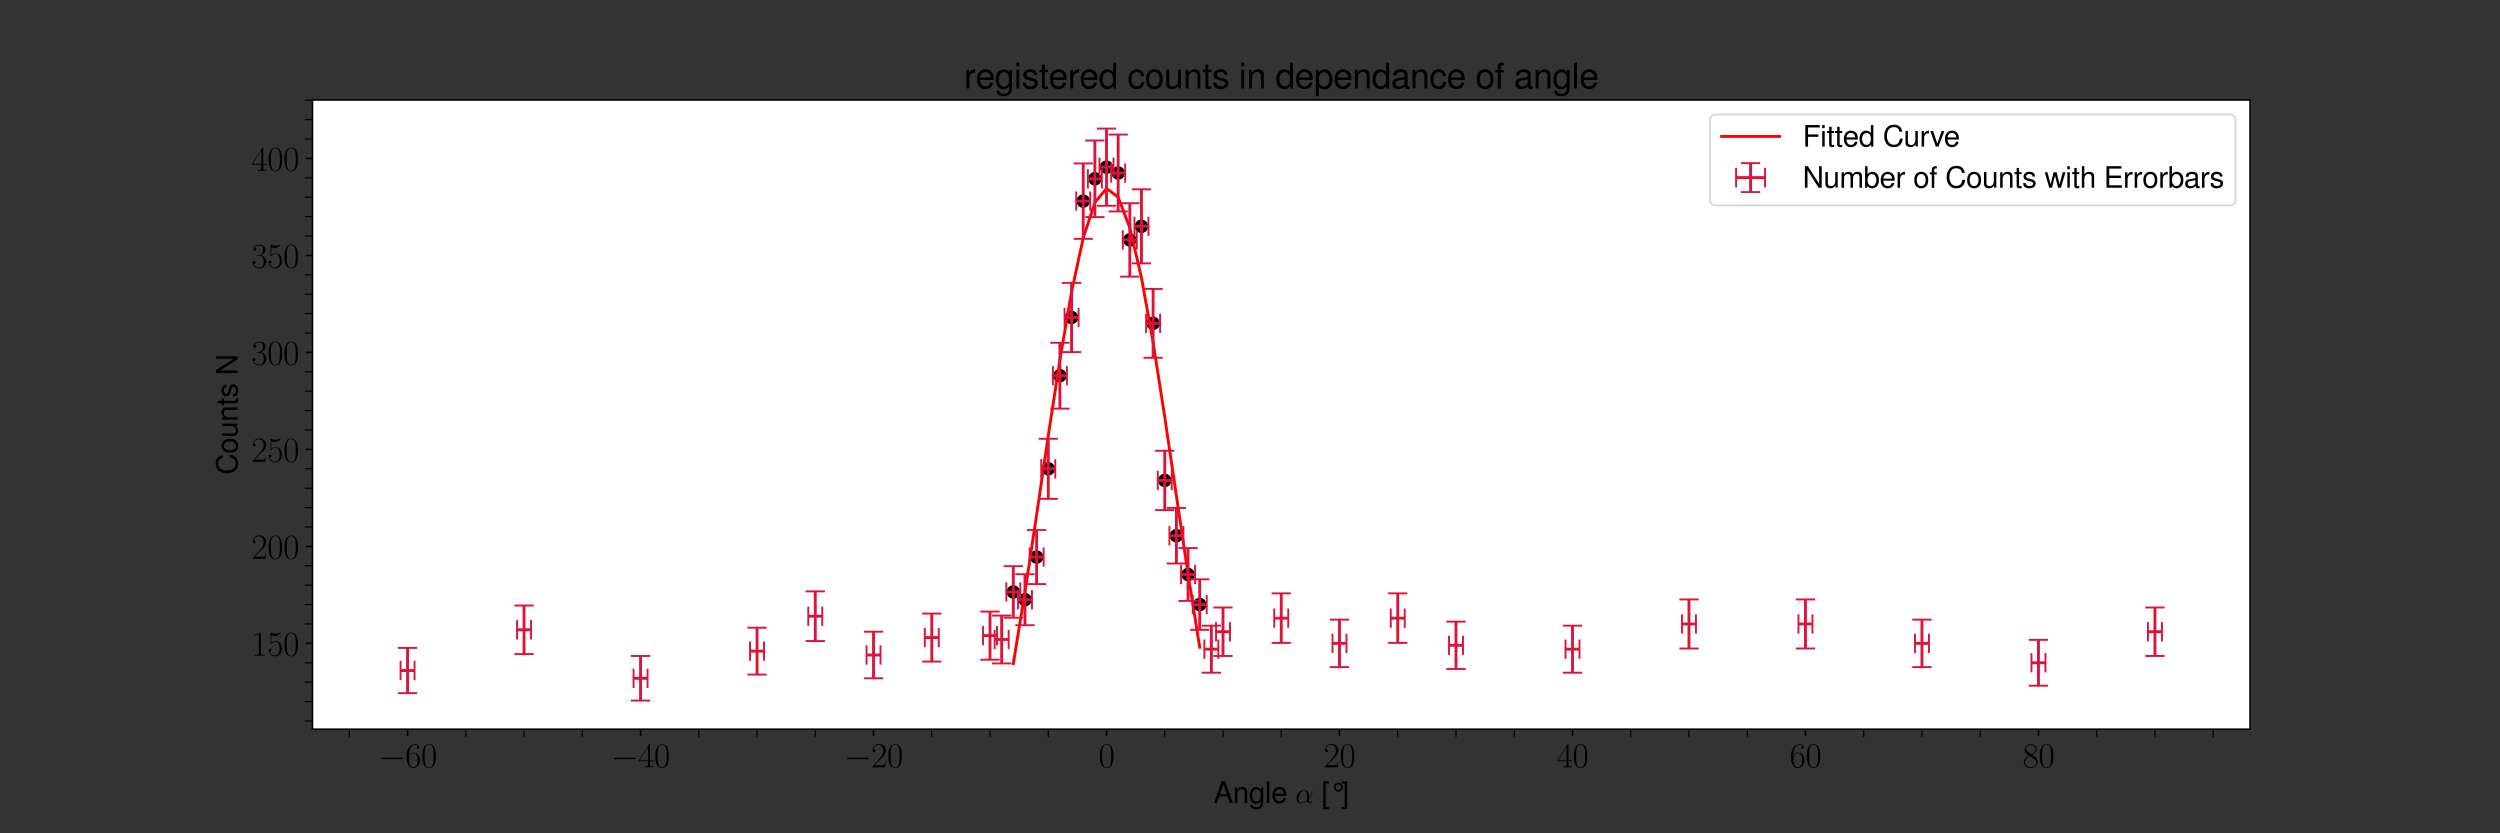 <?xml version="1.0" encoding="utf-8" standalone="no"?>
<!DOCTYPE svg PUBLIC "-//W3C//DTD SVG 1.1//EN"
  "http://www.w3.org/Graphics/SVG/1.1/DTD/svg11.dtd">
<svg xmlns:xlink="http://www.w3.org/1999/xlink" width="1296pt" height="432pt" viewBox="0 0 1296 432" xmlns="http://www.w3.org/2000/svg" version="1.1">
 <rect x="0" y="0" width="1296" height="432" fill="#333333" stroke="none"/>
 <defs>
  <style type="text/css">*{stroke-linejoin: round; stroke-linecap: butt}</style>
 </defs>
 <g id="figure_1">
  <g id="patch_1">
   <path d="M 0 432 
L 1296 432 
L 1296 0 
L 0 0 
L 0 432 
z
" style="fill: none"/>
  </g>
  <g id="axes_1">
   <g id="patch_2">
    <path d="M 162 378 
L 1166.4 378 
L 1166.4 51.84 
L 162 51.84 
z
" style="fill: #ffffff"/>
   </g>
   <g id="PathCollection_1">
    <defs>
     <path id="mbfe1d317e0" d="M 0 3 
C 0.796 3 1.559 2.684 2.121 2.121 
C 2.684 1.559 3 0.796 3 0 
C 3 -0.796 2.684 -1.559 2.121 -2.121 
C 1.559 -2.684 0.796 -3 0 -3 
C -0.796 -3 -1.559 -2.684 -2.121 -2.121 
C -2.684 -1.559 -3 -0.796 -3 0 
C -3 0.796 -2.684 1.559 -2.121 2.121 
C -1.559 2.684 -0.796 3 0 3 
z
" style="stroke: #000000"/>
    </defs>
    <g clip-path="url(#p4a56b4a9b1)">
     <use xlink:href="#mbfe1d317e0" x="525.304" y="306.875" style="stroke: #000000"/>
     <use xlink:href="#mbfe1d317e0" x="531.343" y="310.898" style="stroke: #000000"/>
     <use xlink:href="#mbfe1d317e0" x="537.382" y="288.776" style="stroke: #000000"/>
     <use xlink:href="#mbfe1d317e0" x="543.421" y="243.024" style="stroke: #000000"/>
     <use xlink:href="#mbfe1d317e0" x="549.46" y="194.758" style="stroke: #000000"/>
     <use xlink:href="#mbfe1d317e0" x="555.499" y="164.592" style="stroke: #000000"/>
     <use xlink:href="#mbfe1d317e0" x="561.538" y="104.26" style="stroke: #000000"/>
     <use xlink:href="#mbfe1d317e0" x="567.577" y="92.696" style="stroke: #000000"/>
     <use xlink:href="#mbfe1d317e0" x="573.616" y="86.663" style="stroke: #000000"/>
     <use xlink:href="#mbfe1d317e0" x="579.655" y="89.679" style="stroke: #000000"/>
     <use xlink:href="#mbfe1d317e0" x="585.694" y="124.37" style="stroke: #000000"/>
     <use xlink:href="#mbfe1d317e0" x="591.732" y="117.332" style="stroke: #000000"/>
     <use xlink:href="#mbfe1d317e0" x="597.771" y="167.608" style="stroke: #000000"/>
     <use xlink:href="#mbfe1d317e0" x="603.81" y="249.057" style="stroke: #000000"/>
     <use xlink:href="#mbfe1d317e0" x="609.849" y="277.715" style="stroke: #000000"/>
     <use xlink:href="#mbfe1d317e0" x="615.888" y="297.826" style="stroke: #000000"/>
     <use xlink:href="#mbfe1d317e0" x="621.927" y="313.411" style="stroke: #000000"/>
    </g>
   </g>
   <g id="matplotlib.axis_1">
    <g id="xtick_1">
     <g id="line2d_1">
      <defs>
       <path id="m66ea3663b5" d="M 0 0 
L 0 3.5 
" style="stroke: #000000; stroke-width: 0.8"/>
      </defs>
      <g>
       <use xlink:href="#m66ea3663b5" x="211.278" y="378" style="stroke: #000000; stroke-width: 0.8"/>
      </g>
     </g>
     <g id="text_1">
      <!-- $\mathdefault{−60}$ -->
      <g transform="translate(196.08 397.777)scale(0.18 -0.18)">
       <defs>
        <path id="CMSY10-0" d="M 4218 1472 
C 4326 1472 4442 1472 4442 1600 
C 4442 1728 4326 1728 4218 1728 
L 755 1728 
C 646 1728 531 1728 531 1600 
C 531 1472 646 1472 755 1472 
L 4218 1472 
z
" transform="scale(0.016)"/>
        <path id="CMR17-36" d="M 678 2176 
C 678 3690 1395 4032 1811 4032 
C 1946 4032 2272 4009 2400 3776 
C 2298 3776 2106 3776 2106 3553 
C 2106 3381 2246 3323 2336 3323 
C 2394 3323 2566 3348 2566 3560 
C 2566 3954 2246 4179 1805 4179 
C 1043 4179 243 3390 243 1984 
C 243 253 966 -128 1478 -128 
C 2099 -128 2688 427 2688 1283 
C 2688 2081 2170 2662 1517 2662 
C 1126 2662 838 2407 678 1960 
L 678 2176 
z
M 1478 25 
C 691 25 691 1200 691 1436 
C 691 1896 909 2560 1504 2560 
C 1613 2560 1926 2560 2138 2120 
C 2253 1870 2253 1609 2253 1289 
C 2253 944 2253 690 2118 434 
C 1978 171 1773 25 1478 25 
z
" transform="scale(0.016)"/>
        <path id="CMR17-30" d="M 2688 2025 
C 2688 2416 2682 3080 2413 3591 
C 2176 4039 1798 4198 1466 4198 
C 1158 4198 768 4058 525 3597 
C 269 3118 243 2524 243 2025 
C 243 1661 250 1106 448 619 
C 723 -39 1216 -128 1466 -128 
C 1760 -128 2208 -7 2470 600 
C 2662 1042 2688 1559 2688 2025 
z
M 1466 -26 
C 1056 -26 813 325 723 812 
C 653 1188 653 1738 653 2096 
C 653 2588 653 2997 736 3387 
C 858 3929 1216 4096 1466 4096 
C 1728 4096 2067 3923 2189 3400 
C 2272 3036 2278 2607 2278 2096 
C 2278 1680 2278 1169 2202 792 
C 2067 95 1690 -26 1466 -26 
z
" transform="scale(0.016)"/>
       </defs>
       <use xlink:href="#CMSY10-0" transform="scale(0.996)"/>
       <use xlink:href="#CMR17-36" transform="translate(77.487 0)scale(0.996)"/>
       <use xlink:href="#CMR17-30" transform="translate(123.178 0)scale(0.996)"/>
      </g>
     </g>
    </g>
    <g id="xtick_2">
     <g id="line2d_2">
      <g>
       <use xlink:href="#m66ea3663b5" x="332.057" y="378" style="stroke: #000000; stroke-width: 0.8"/>
      </g>
     </g>
     <g id="text_2">
      <!-- $\mathdefault{−40}$ -->
      <g transform="translate(316.859 397.777)scale(0.18 -0.18)">
       <defs>
        <path id="CMR17-34" d="M 2150 4122 
C 2150 4256 2144 4256 2029 4256 
L 128 1254 
L 128 1088 
L 1779 1088 
L 1779 457 
C 1779 224 1766 160 1318 160 
L 1197 160 
L 1197 0 
C 1402 0 1747 0 1965 0 
C 2182 0 2528 0 2733 0 
L 2733 160 
L 2611 160 
C 2163 160 2150 224 2150 457 
L 2150 1088 
L 2803 1088 
L 2803 1254 
L 2150 1254 
L 2150 4122 
z
M 1798 3703 
L 1798 1254 
L 256 1254 
L 1798 3703 
z
" transform="scale(0.016)"/>
       </defs>
       <use xlink:href="#CMSY10-0" transform="scale(0.996)"/>
       <use xlink:href="#CMR17-34" transform="translate(77.487 0)scale(0.996)"/>
       <use xlink:href="#CMR17-30" transform="translate(123.178 0)scale(0.996)"/>
      </g>
     </g>
    </g>
    <g id="xtick_3">
     <g id="line2d_3">
      <g>
       <use xlink:href="#m66ea3663b5" x="452.836" y="378" style="stroke: #000000; stroke-width: 0.8"/>
      </g>
     </g>
     <g id="text_3">
      <!-- $\mathdefault{−20}$ -->
      <g transform="translate(437.638 397.777)scale(0.18 -0.18)">
       <defs>
        <path id="CMR17-32" d="M 2669 989 
L 2554 989 
C 2490 536 2438 459 2413 420 
C 2381 369 1920 369 1830 369 
L 602 369 
C 832 619 1280 1072 1824 1597 
C 2214 1967 2669 2402 2669 3035 
C 2669 3790 2067 4224 1395 4224 
C 691 4224 262 3604 262 3030 
C 262 2780 448 2748 525 2748 
C 589 2748 781 2787 781 3010 
C 781 3207 614 3264 525 3264 
C 486 3264 448 3258 422 3245 
C 544 3790 915 4058 1306 4058 
C 1862 4058 2227 3617 2227 3035 
C 2227 2479 1901 2000 1536 1584 
L 262 146 
L 262 0 
L 2515 0 
L 2669 989 
z
" transform="scale(0.016)"/>
       </defs>
       <use xlink:href="#CMSY10-0" transform="scale(0.996)"/>
       <use xlink:href="#CMR17-32" transform="translate(77.487 0)scale(0.996)"/>
       <use xlink:href="#CMR17-30" transform="translate(123.178 0)scale(0.996)"/>
      </g>
     </g>
    </g>
    <g id="xtick_4">
     <g id="line2d_4">
      <g>
       <use xlink:href="#m66ea3663b5" x="573.616" y="378" style="stroke: #000000; stroke-width: 0.8"/>
      </g>
     </g>
     <g id="text_4">
      <!-- $\mathdefault{0}$ -->
      <g transform="translate(569.503 397.777)scale(0.18 -0.18)">
       <use xlink:href="#CMR17-30" transform="scale(0.996)"/>
      </g>
     </g>
    </g>
    <g id="xtick_5">
     <g id="line2d_5">
      <g>
       <use xlink:href="#m66ea3663b5" x="694.395" y="378" style="stroke: #000000; stroke-width: 0.8"/>
      </g>
     </g>
     <g id="text_5">
      <!-- $\mathdefault{20}$ -->
      <g transform="translate(686.171 397.777)scale(0.18 -0.18)">
       <use xlink:href="#CMR17-32" transform="scale(0.996)"/>
       <use xlink:href="#CMR17-30" transform="translate(45.69 0)scale(0.996)"/>
      </g>
     </g>
    </g>
    <g id="xtick_6">
     <g id="line2d_6">
      <g>
       <use xlink:href="#m66ea3663b5" x="815.174" y="378" style="stroke: #000000; stroke-width: 0.8"/>
      </g>
     </g>
     <g id="text_6">
      <!-- $\mathdefault{40}$ -->
      <g transform="translate(806.95 397.777)scale(0.18 -0.18)">
       <use xlink:href="#CMR17-34" transform="scale(0.996)"/>
       <use xlink:href="#CMR17-30" transform="translate(45.69 0)scale(0.996)"/>
      </g>
     </g>
    </g>
    <g id="xtick_7">
     <g id="line2d_7">
      <g>
       <use xlink:href="#m66ea3663b5" x="935.953" y="378" style="stroke: #000000; stroke-width: 0.8"/>
      </g>
     </g>
     <g id="text_7">
      <!-- $\mathdefault{60}$ -->
      <g transform="translate(927.729 397.777)scale(0.18 -0.18)">
       <use xlink:href="#CMR17-36" transform="scale(0.996)"/>
       <use xlink:href="#CMR17-30" transform="translate(45.69 0)scale(0.996)"/>
      </g>
     </g>
    </g>
    <g id="xtick_8">
     <g id="line2d_8">
      <g>
       <use xlink:href="#m66ea3663b5" x="1056.732" y="378" style="stroke: #000000; stroke-width: 0.8"/>
      </g>
     </g>
     <g id="text_8">
      <!-- $\mathdefault{80}$ -->
      <g transform="translate(1048.508 397.777)scale(0.18 -0.18)">
       <defs>
        <path id="CMR17-38" d="M 1741 2264 
C 2144 2467 2554 2773 2554 3263 
C 2554 3841 1990 4179 1472 4179 
C 890 4179 378 3759 378 3180 
C 378 3021 416 2747 666 2505 
C 730 2442 998 2251 1171 2130 
C 883 1983 211 1634 211 934 
C 211 279 838 -128 1459 -128 
C 2144 -128 2720 362 2720 1010 
C 2720 1590 2330 1857 2074 2029 
L 1741 2264 
z
M 902 2822 
C 851 2854 595 3051 595 3351 
C 595 3739 998 4032 1459 4032 
C 1965 4032 2336 3676 2336 3262 
C 2336 2669 1670 2331 1638 2331 
C 1632 2331 1626 2331 1574 2370 
L 902 2822 
z
M 2080 1519 
C 2176 1449 2483 1240 2483 851 
C 2483 381 2010 25 1472 25 
C 890 25 448 438 448 940 
C 448 1443 838 1862 1280 2060 
L 2080 1519 
z
" transform="scale(0.016)"/>
       </defs>
       <use xlink:href="#CMR17-38" transform="scale(0.996)"/>
       <use xlink:href="#CMR17-30" transform="translate(45.69 0)scale(0.996)"/>
      </g>
     </g>
    </g>
    <g id="xtick_9">
     <g id="line2d_9">
      <defs>
       <path id="mb42c7ef8e5" d="M 0 0 
L 0 4 
" style="stroke: #000000; stroke-width: 0.6"/>
      </defs>
      <g>
       <use xlink:href="#mb42c7ef8e5" x="181.083" y="378" style="stroke: #000000; stroke-width: 0.6"/>
      </g>
     </g>
    </g>
    <g id="xtick_10">
     <g id="line2d_10">
      <g>
       <use xlink:href="#mb42c7ef8e5" x="241.473" y="378" style="stroke: #000000; stroke-width: 0.6"/>
      </g>
     </g>
    </g>
    <g id="xtick_11">
     <g id="line2d_11">
      <g>
       <use xlink:href="#mb42c7ef8e5" x="271.668" y="378" style="stroke: #000000; stroke-width: 0.6"/>
      </g>
     </g>
    </g>
    <g id="xtick_12">
     <g id="line2d_12">
      <g>
       <use xlink:href="#mb42c7ef8e5" x="301.862" y="378" style="stroke: #000000; stroke-width: 0.6"/>
      </g>
     </g>
    </g>
    <g id="xtick_13">
     <g id="line2d_13">
      <g>
       <use xlink:href="#mb42c7ef8e5" x="362.252" y="378" style="stroke: #000000; stroke-width: 0.6"/>
      </g>
     </g>
    </g>
    <g id="xtick_14">
     <g id="line2d_14">
      <g>
       <use xlink:href="#mb42c7ef8e5" x="392.447" y="378" style="stroke: #000000; stroke-width: 0.6"/>
      </g>
     </g>
    </g>
    <g id="xtick_15">
     <g id="line2d_15">
      <g>
       <use xlink:href="#mb42c7ef8e5" x="422.642" y="378" style="stroke: #000000; stroke-width: 0.6"/>
      </g>
     </g>
    </g>
    <g id="xtick_16">
     <g id="line2d_16">
      <g>
       <use xlink:href="#mb42c7ef8e5" x="483.031" y="378" style="stroke: #000000; stroke-width: 0.6"/>
      </g>
     </g>
    </g>
    <g id="xtick_17">
     <g id="line2d_17">
      <g>
       <use xlink:href="#mb42c7ef8e5" x="513.226" y="378" style="stroke: #000000; stroke-width: 0.6"/>
      </g>
     </g>
    </g>
    <g id="xtick_18">
     <g id="line2d_18">
      <g>
       <use xlink:href="#mb42c7ef8e5" x="543.421" y="378" style="stroke: #000000; stroke-width: 0.6"/>
      </g>
     </g>
    </g>
    <g id="xtick_19">
     <g id="line2d_19">
      <g>
       <use xlink:href="#mb42c7ef8e5" x="603.81" y="378" style="stroke: #000000; stroke-width: 0.6"/>
      </g>
     </g>
    </g>
    <g id="xtick_20">
     <g id="line2d_20">
      <g>
       <use xlink:href="#mb42c7ef8e5" x="634.005" y="378" style="stroke: #000000; stroke-width: 0.6"/>
      </g>
     </g>
    </g>
    <g id="xtick_21">
     <g id="line2d_21">
      <g>
       <use xlink:href="#mb42c7ef8e5" x="664.2" y="378" style="stroke: #000000; stroke-width: 0.6"/>
      </g>
     </g>
    </g>
    <g id="xtick_22">
     <g id="line2d_22">
      <g>
       <use xlink:href="#mb42c7ef8e5" x="724.59" y="378" style="stroke: #000000; stroke-width: 0.6"/>
      </g>
     </g>
    </g>
    <g id="xtick_23">
     <g id="line2d_23">
      <g>
       <use xlink:href="#mb42c7ef8e5" x="754.784" y="378" style="stroke: #000000; stroke-width: 0.6"/>
      </g>
     </g>
    </g>
    <g id="xtick_24">
     <g id="line2d_24">
      <g>
       <use xlink:href="#mb42c7ef8e5" x="784.979" y="378" style="stroke: #000000; stroke-width: 0.6"/>
      </g>
     </g>
    </g>
    <g id="xtick_25">
     <g id="line2d_25">
      <g>
       <use xlink:href="#mb42c7ef8e5" x="845.369" y="378" style="stroke: #000000; stroke-width: 0.6"/>
      </g>
     </g>
    </g>
    <g id="xtick_26">
     <g id="line2d_26">
      <g>
       <use xlink:href="#mb42c7ef8e5" x="875.564" y="378" style="stroke: #000000; stroke-width: 0.6"/>
      </g>
     </g>
    </g>
    <g id="xtick_27">
     <g id="line2d_27">
      <g>
       <use xlink:href="#mb42c7ef8e5" x="905.758" y="378" style="stroke: #000000; stroke-width: 0.6"/>
      </g>
     </g>
    </g>
    <g id="xtick_28">
     <g id="line2d_28">
      <g>
       <use xlink:href="#mb42c7ef8e5" x="966.148" y="378" style="stroke: #000000; stroke-width: 0.6"/>
      </g>
     </g>
    </g>
    <g id="xtick_29">
     <g id="line2d_29">
      <g>
       <use xlink:href="#mb42c7ef8e5" x="996.343" y="378" style="stroke: #000000; stroke-width: 0.6"/>
      </g>
     </g>
    </g>
    <g id="xtick_30">
     <g id="line2d_30">
      <g>
       <use xlink:href="#mb42c7ef8e5" x="1026.538" y="378" style="stroke: #000000; stroke-width: 0.6"/>
      </g>
     </g>
    </g>
    <g id="xtick_31">
     <g id="line2d_31">
      <g>
       <use xlink:href="#mb42c7ef8e5" x="1086.927" y="378" style="stroke: #000000; stroke-width: 0.6"/>
      </g>
     </g>
    </g>
    <g id="xtick_32">
     <g id="line2d_32">
      <g>
       <use xlink:href="#mb42c7ef8e5" x="1117.122" y="378" style="stroke: #000000; stroke-width: 0.6"/>
      </g>
     </g>
    </g>
    <g id="xtick_33">
     <g id="line2d_33">
      <g>
       <use xlink:href="#mb42c7ef8e5" x="1147.317" y="378" style="stroke: #000000; stroke-width: 0.6"/>
      </g>
     </g>
    </g>
    <g id="text_9">
     <!-- Angle $\alpha$ [°] -->
     <g transform="translate(629.096 416.244)scale(0.15 -0.15)">
      <defs>
       <path id="NimbusSanL-Regu-41" d="M 3034 1408 
L 3514 0 
L 4179 0 
L 2541 4672 
L 1773 4672 
L 109 0 
L 742 0 
L 1235 1408 
L 3034 1408 
z
M 2867 1908 
L 1382 1908 
L 2150 4032 
L 2867 1908 
z
" transform="scale(0.016)"/>
       <path id="NimbusSanL-Regu-6e" d="M 448 3359 
L 448 0 
L 986 0 
L 986 1853 
C 986 2539 1344 2988 1894 2988 
C 2317 2988 2586 2731 2586 2327 
L 2586 0 
L 3117 0 
L 3117 2539 
C 3117 3097 2701 3456 2054 3456 
C 1555 3456 1235 3263 941 2796 
L 941 3359 
L 448 3359 
z
" transform="scale(0.016)"/>
       <path id="NimbusSanL-Regu-67" d="M 2637 3341 
L 2637 2854 
C 2368 3252 2042 3438 1613 3438 
C 762 3438 186 2692 186 1600 
C 186 1048 333 598 608 276 
C 858 -7 1216 -173 1568 -173 
C 1990 -173 2285 6 2586 429 
L 2586 258 
C 2586 -192 2528 -465 2394 -649 
C 2253 -844 1978 -959 1651 -959 
C 1408 -959 1190 -896 1043 -783 
C 922 -688 870 -600 838 -406 
L 294 -406 
C 352 -1033 845 -1408 1632 -1408 
C 2131 -1408 2560 -1247 2778 -979 
C 3034 -671 3130 -249 3130 538 
L 3130 3341 
L 2637 3341 
z
M 1670 2944 
C 2246 2944 2586 2455 2586 1613 
C 2586 808 2240 320 1677 320 
C 1094 320 742 816 742 1632 
C 742 2442 1101 2944 1670 2944 
z
" transform="scale(0.016)"/>
       <path id="NimbusSanL-Regu-6c" d="M 973 4672 
L 435 4672 
L 435 -2 
L 973 -2 
L 973 4672 
z
" transform="scale(0.016)"/>
       <path id="NimbusSanL-Regu-65" d="M 3283 1529 
C 3283 2034 3245 2338 3149 2584 
C 2931 3127 2419 3456 1792 3456 
C 858 3456 256 2742 256 1645 
C 256 547 838 -128 1779 -128 
C 2547 -128 3078 310 3213 1044 
L 2675 1044 
C 2528 598 2227 365 1798 365 
C 1459 365 1171 520 992 805 
C 864 998 819 1193 813 1529 
L 3283 1529 
z
M 826 1984 
C 870 2577 1248 2962 1786 2962 
C 2310 2962 2714 2530 2714 1984 
C 2714 1984 2714 1984 2707 1984 
L 826 1984 
z
" transform="scale(0.016)"/>
       <path id="CMMI12-b" d="M 2963 1616 
C 2963 2235 2611 2815 1933 2815 
C 1094 2815 256 1902 256 996 
C 256 441 602 -64 1254 -64 
C 1651 -64 2125 89 2579 472 
C 2669 115 2867 -64 3142 -64 
C 3488 -64 3661 294 3661 377 
C 3661 434 3616 434 3597 434 
C 3546 434 3539 415 3520 364 
C 3462 204 3315 64 3162 64 
C 2963 64 2963 472 2963 862 
C 3616 1641 3770 2446 3770 2452 
C 3770 2510 3718 2510 3699 2510 
C 3642 2510 3635 2491 3610 2376 
C 3526 2095 3360 1597 2963 1073 
L 2963 1616 
z
M 2560 626 
C 1997 121 1491 64 1267 64 
C 813 64 685 466 685 766 
C 685 1040 826 1692 1024 2044 
C 1286 2491 1645 2688 1933 2688 
C 2554 2688 2554 1877 2554 1341 
C 2554 1182 2547 1016 2547 856 
C 2547 728 2554 696 2560 626 
z
" transform="scale(0.016)"/>
       <path id="NimbusSanL-Regu-5b" d="M 1600 4672 
L 410 4672 
L 410 -1357 
L 1600 -1357 
L 1600 -896 
L 941 -896 
L 941 4210 
L 1600 4210 
L 1600 4672 
z
" transform="scale(0.016)"/>
       <path id="NimbusSanL-Regu-b0" d="M 1939 4397 
C 1402 4397 966 3956 966 3418 
C 966 2880 1402 2432 1926 2432 
C 2470 2432 2906 2867 2906 3418 
C 2906 3956 2470 4397 1939 4397 
z
M 1939 4032 
C 2272 4032 2541 3757 2541 3418 
C 2541 3072 2272 2798 1926 2798 
C 1606 2798 1331 3079 1331 3418 
C 1331 3751 1606 4032 1939 4032 
z
" transform="scale(0.016)"/>
       <path id="NimbusSanL-Regu-5d" d="M 147 -1357 
L 1338 -1357 
L 1338 4672 
L 147 4672 
L 147 4210 
L 806 4210 
L 806 -896 
L 147 -896 
L 147 -1357 
z
" transform="scale(0.016)"/>
      </defs>
      <use xlink:href="#NimbusSanL-Regu-41" transform="scale(0.996)"/>
      <use xlink:href="#NimbusSanL-Regu-6e" transform="translate(66.45 0)scale(0.996)"/>
      <use xlink:href="#NimbusSanL-Regu-67" transform="translate(121.842 0)scale(0.996)"/>
      <use xlink:href="#NimbusSanL-Regu-6c" transform="translate(177.233 0)scale(0.996)"/>
      <use xlink:href="#NimbusSanL-Regu-65" transform="translate(199.35 0)scale(0.996)"/>
      <use xlink:href="#CMMI12-b" transform="translate(282.437 0)scale(0.996)"/>
      <use xlink:href="#NimbusSanL-Regu-5b" transform="translate(372.813 0)scale(0.996)"/>
      <use xlink:href="#NimbusSanL-Regu-b0" transform="translate(400.508 0)scale(0.996)"/>
      <use xlink:href="#NimbusSanL-Regu-5d" transform="translate(440.359 0)scale(0.996)"/>
     </g>
    </g>
   </g>
   <g id="matplotlib.axis_2">
    <g id="ytick_1">
     <g id="line2d_34">
      <defs>
       <path id="m38d2be974a" d="M 0 0 
L -3.5 0 
" style="stroke: #000000; stroke-width: 0.8"/>
      </defs>
      <g>
       <use xlink:href="#m38d2be974a" x="162" y="333.522" style="stroke: #000000; stroke-width: 0.8"/>
      </g>
     </g>
     <g id="text_10">
      <!-- $\mathdefault{150}$ -->
      <g transform="translate(130.327 339.911)scale(0.18 -0.18)">
       <defs>
        <path id="CMR17-31" d="M 1702 4058 
C 1702 4192 1696 4192 1606 4192 
C 1357 3916 979 3827 621 3827 
C 602 3827 570 3827 563 3808 
C 557 3795 557 3782 557 3648 
C 755 3648 1088 3686 1344 3839 
L 1344 461 
C 1344 236 1331 160 781 160 
L 589 160 
L 589 0 
C 896 0 1216 0 1523 0 
C 1830 0 2150 0 2458 0 
L 2458 160 
L 2266 160 
C 1715 160 1702 230 1702 458 
L 1702 4058 
z
" transform="scale(0.016)"/>
        <path id="CMR17-35" d="M 730 3692 
C 794 3666 1056 3584 1325 3584 
C 1920 3584 2246 3911 2432 4100 
C 2432 4157 2432 4192 2394 4192 
C 2387 4192 2374 4192 2323 4163 
C 2099 4058 1837 3973 1517 3973 
C 1325 3973 1037 3999 723 4139 
C 653 4171 640 4171 634 4171 
C 602 4171 595 4164 595 4037 
L 595 2203 
C 595 2089 595 2057 659 2057 
C 691 2057 704 2070 736 2114 
C 941 2401 1222 2522 1542 2522 
C 1766 2522 2246 2382 2246 1289 
C 2246 1085 2246 715 2054 421 
C 1894 159 1645 25 1370 25 
C 947 25 518 320 403 814 
C 429 807 480 795 506 795 
C 589 795 749 840 749 1038 
C 749 1210 627 1280 506 1280 
C 358 1280 262 1190 262 1011 
C 262 454 704 -128 1382 -128 
C 2042 -128 2669 440 2669 1264 
C 2669 2030 2170 2624 1549 2624 
C 1222 2624 947 2503 730 2274 
L 730 3692 
z
" transform="scale(0.016)"/>
       </defs>
       <use xlink:href="#CMR17-31" transform="scale(0.996)"/>
       <use xlink:href="#CMR17-35" transform="translate(45.69 0)scale(0.996)"/>
       <use xlink:href="#CMR17-30" transform="translate(91.381 0)scale(0.996)"/>
      </g>
     </g>
    </g>
    <g id="ytick_2">
     <g id="line2d_35">
      <g>
       <use xlink:href="#m38d2be974a" x="162" y="283.245" style="stroke: #000000; stroke-width: 0.8"/>
      </g>
     </g>
     <g id="text_11">
      <!-- $\mathdefault{200}$ -->
      <g transform="translate(130.327 289.634)scale(0.18 -0.18)">
       <use xlink:href="#CMR17-32" transform="scale(0.996)"/>
       <use xlink:href="#CMR17-30" transform="translate(45.69 0)scale(0.996)"/>
       <use xlink:href="#CMR17-30" transform="translate(91.381 0)scale(0.996)"/>
      </g>
     </g>
    </g>
    <g id="ytick_3">
     <g id="line2d_36">
      <g>
       <use xlink:href="#m38d2be974a" x="162" y="232.968" style="stroke: #000000; stroke-width: 0.8"/>
      </g>
     </g>
     <g id="text_12">
      <!-- $\mathdefault{250}$ -->
      <g transform="translate(130.327 239.357)scale(0.18 -0.18)">
       <use xlink:href="#CMR17-32" transform="scale(0.996)"/>
       <use xlink:href="#CMR17-35" transform="translate(45.69 0)scale(0.996)"/>
       <use xlink:href="#CMR17-30" transform="translate(91.381 0)scale(0.996)"/>
      </g>
     </g>
    </g>
    <g id="ytick_4">
     <g id="line2d_37">
      <g>
       <use xlink:href="#m38d2be974a" x="162" y="182.692" style="stroke: #000000; stroke-width: 0.8"/>
      </g>
     </g>
     <g id="text_13">
      <!-- $\mathdefault{300}$ -->
      <g transform="translate(130.327 189.08)scale(0.18 -0.18)">
       <defs>
        <path id="CMR17-33" d="M 1414 2157 
C 1984 2157 2234 1662 2234 1090 
C 2234 320 1824 25 1453 25 
C 1114 25 563 194 390 693 
C 422 680 454 680 486 680 
C 640 680 755 782 755 948 
C 755 1133 614 1216 486 1216 
C 378 1216 211 1165 211 926 
C 211 335 787 -128 1466 -128 
C 2176 -128 2720 430 2720 1085 
C 2720 1707 2208 2157 1600 2227 
C 2086 2328 2554 2756 2554 3329 
C 2554 3820 2048 4179 1472 4179 
C 890 4179 378 3829 378 3329 
C 378 3110 544 3072 627 3072 
C 762 3072 877 3155 877 3321 
C 877 3486 762 3569 627 3569 
C 602 3569 570 3569 544 3557 
C 730 3959 1235 4032 1459 4032 
C 1683 4032 2106 3925 2106 3320 
C 2106 3143 2080 2828 1862 2550 
C 1670 2304 1453 2304 1242 2284 
C 1210 2284 1062 2269 1037 2269 
C 992 2263 966 2257 966 2208 
C 966 2163 973 2157 1101 2157 
L 1414 2157 
z
" transform="scale(0.016)"/>
       </defs>
       <use xlink:href="#CMR17-33" transform="scale(0.996)"/>
       <use xlink:href="#CMR17-30" transform="translate(45.69 0)scale(0.996)"/>
       <use xlink:href="#CMR17-30" transform="translate(91.381 0)scale(0.996)"/>
      </g>
     </g>
    </g>
    <g id="ytick_5">
     <g id="line2d_38">
      <g>
       <use xlink:href="#m38d2be974a" x="162" y="132.415" style="stroke: #000000; stroke-width: 0.8"/>
      </g>
     </g>
     <g id="text_14">
      <!-- $\mathdefault{350}$ -->
      <g transform="translate(130.327 138.803)scale(0.18 -0.18)">
       <use xlink:href="#CMR17-33" transform="scale(0.996)"/>
       <use xlink:href="#CMR17-35" transform="translate(45.69 0)scale(0.996)"/>
       <use xlink:href="#CMR17-30" transform="translate(91.381 0)scale(0.996)"/>
      </g>
     </g>
    </g>
    <g id="ytick_6">
     <g id="line2d_39">
      <g>
       <use xlink:href="#m38d2be974a" x="162" y="82.138" style="stroke: #000000; stroke-width: 0.8"/>
      </g>
     </g>
     <g id="text_15">
      <!-- $\mathdefault{400}$ -->
      <g transform="translate(130.327 88.526)scale(0.18 -0.18)">
       <use xlink:href="#CMR17-34" transform="scale(0.996)"/>
       <use xlink:href="#CMR17-30" transform="translate(45.69 0)scale(0.996)"/>
       <use xlink:href="#CMR17-30" transform="translate(91.381 0)scale(0.996)"/>
      </g>
     </g>
    </g>
    <g id="ytick_7">
     <g id="line2d_40">
      <defs>
       <path id="m2052dcbc23" d="M 0 0 
L -4 0 
" style="stroke: #000000; stroke-width: 0.6"/>
      </defs>
      <g>
       <use xlink:href="#m2052dcbc23" x="162" y="373.744" style="stroke: #000000; stroke-width: 0.6"/>
      </g>
     </g>
    </g>
    <g id="ytick_8">
     <g id="line2d_41">
      <g>
       <use xlink:href="#m2052dcbc23" x="162" y="363.688" style="stroke: #000000; stroke-width: 0.6"/>
      </g>
     </g>
    </g>
    <g id="ytick_9">
     <g id="line2d_42">
      <g>
       <use xlink:href="#m2052dcbc23" x="162" y="353.633" style="stroke: #000000; stroke-width: 0.6"/>
      </g>
     </g>
    </g>
    <g id="ytick_10">
     <g id="line2d_43">
      <g>
       <use xlink:href="#m2052dcbc23" x="162" y="343.578" style="stroke: #000000; stroke-width: 0.6"/>
      </g>
     </g>
    </g>
    <g id="ytick_11">
     <g id="line2d_44">
      <g>
       <use xlink:href="#m2052dcbc23" x="162" y="323.467" style="stroke: #000000; stroke-width: 0.6"/>
      </g>
     </g>
    </g>
    <g id="ytick_12">
     <g id="line2d_45">
      <g>
       <use xlink:href="#m2052dcbc23" x="162" y="313.411" style="stroke: #000000; stroke-width: 0.6"/>
      </g>
     </g>
    </g>
    <g id="ytick_13">
     <g id="line2d_46">
      <g>
       <use xlink:href="#m2052dcbc23" x="162" y="303.356" style="stroke: #000000; stroke-width: 0.6"/>
      </g>
     </g>
    </g>
    <g id="ytick_14">
     <g id="line2d_47">
      <g>
       <use xlink:href="#m2052dcbc23" x="162" y="293.301" style="stroke: #000000; stroke-width: 0.6"/>
      </g>
     </g>
    </g>
    <g id="ytick_15">
     <g id="line2d_48">
      <g>
       <use xlink:href="#m2052dcbc23" x="162" y="273.19" style="stroke: #000000; stroke-width: 0.6"/>
      </g>
     </g>
    </g>
    <g id="ytick_16">
     <g id="line2d_49">
      <g>
       <use xlink:href="#m2052dcbc23" x="162" y="263.135" style="stroke: #000000; stroke-width: 0.6"/>
      </g>
     </g>
    </g>
    <g id="ytick_17">
     <g id="line2d_50">
      <g>
       <use xlink:href="#m2052dcbc23" x="162" y="253.079" style="stroke: #000000; stroke-width: 0.6"/>
      </g>
     </g>
    </g>
    <g id="ytick_18">
     <g id="line2d_51">
      <g>
       <use xlink:href="#m2052dcbc23" x="162" y="243.024" style="stroke: #000000; stroke-width: 0.6"/>
      </g>
     </g>
    </g>
    <g id="ytick_19">
     <g id="line2d_52">
      <g>
       <use xlink:href="#m2052dcbc23" x="162" y="222.913" style="stroke: #000000; stroke-width: 0.6"/>
      </g>
     </g>
    </g>
    <g id="ytick_20">
     <g id="line2d_53">
      <g>
       <use xlink:href="#m2052dcbc23" x="162" y="212.858" style="stroke: #000000; stroke-width: 0.6"/>
      </g>
     </g>
    </g>
    <g id="ytick_21">
     <g id="line2d_54">
      <g>
       <use xlink:href="#m2052dcbc23" x="162" y="202.802" style="stroke: #000000; stroke-width: 0.6"/>
      </g>
     </g>
    </g>
    <g id="ytick_22">
     <g id="line2d_55">
      <g>
       <use xlink:href="#m2052dcbc23" x="162" y="192.747" style="stroke: #000000; stroke-width: 0.6"/>
      </g>
     </g>
    </g>
    <g id="ytick_23">
     <g id="line2d_56">
      <g>
       <use xlink:href="#m2052dcbc23" x="162" y="172.636" style="stroke: #000000; stroke-width: 0.6"/>
      </g>
     </g>
    </g>
    <g id="ytick_24">
     <g id="line2d_57">
      <g>
       <use xlink:href="#m2052dcbc23" x="162" y="162.581" style="stroke: #000000; stroke-width: 0.6"/>
      </g>
     </g>
    </g>
    <g id="ytick_25">
     <g id="line2d_58">
      <g>
       <use xlink:href="#m2052dcbc23" x="162" y="152.525" style="stroke: #000000; stroke-width: 0.6"/>
      </g>
     </g>
    </g>
    <g id="ytick_26">
     <g id="line2d_59">
      <g>
       <use xlink:href="#m2052dcbc23" x="162" y="142.47" style="stroke: #000000; stroke-width: 0.6"/>
      </g>
     </g>
    </g>
    <g id="ytick_27">
     <g id="line2d_60">
      <g>
       <use xlink:href="#m2052dcbc23" x="162" y="122.359" style="stroke: #000000; stroke-width: 0.6"/>
      </g>
     </g>
    </g>
    <g id="ytick_28">
     <g id="line2d_61">
      <g>
       <use xlink:href="#m2052dcbc23" x="162" y="112.304" style="stroke: #000000; stroke-width: 0.6"/>
      </g>
     </g>
    </g>
    <g id="ytick_29">
     <g id="line2d_62">
      <g>
       <use xlink:href="#m2052dcbc23" x="162" y="102.249" style="stroke: #000000; stroke-width: 0.6"/>
      </g>
     </g>
    </g>
    <g id="ytick_30">
     <g id="line2d_63">
      <g>
       <use xlink:href="#m2052dcbc23" x="162" y="92.193" style="stroke: #000000; stroke-width: 0.6"/>
      </g>
     </g>
    </g>
    <g id="ytick_31">
     <g id="line2d_64">
      <g>
       <use xlink:href="#m2052dcbc23" x="162" y="72.082" style="stroke: #000000; stroke-width: 0.6"/>
      </g>
     </g>
    </g>
    <g id="ytick_32">
     <g id="line2d_65">
      <g>
       <use xlink:href="#m2052dcbc23" x="162" y="62.027" style="stroke: #000000; stroke-width: 0.6"/>
      </g>
     </g>
    </g>
    <g id="ytick_33">
     <g id="line2d_66">
      <g>
       <use xlink:href="#m2052dcbc23" x="162" y="51.972" style="stroke: #000000; stroke-width: 0.6"/>
      </g>
     </g>
    </g>
    <g id="text_16">
     <!-- Counts N -->
     <g transform="translate(123.144 246.063)rotate(-90)scale(0.15 -0.15)">
      <defs>
       <path id="NimbusSanL-Regu-43" d="M 4237 3229 
C 4051 4252 3462 4750 2438 4750 
C 1811 4750 1306 4552 960 4168 
C 538 3709 307 3045 307 2291 
C 307 1525 544 868 986 414 
C 1344 44 1805 -128 2413 -128 
C 3552 -128 4192 485 4333 1717 
L 3718 1717 
C 3667 1399 3603 1182 3507 997 
C 3315 614 2918 397 2419 397 
C 1491 397 902 1137 902 2298 
C 902 3491 1466 4224 2368 4224 
C 2746 4224 3098 4110 3290 3930 
C 3462 3771 3558 3573 3629 3229 
L 4237 3229 
z
" transform="scale(0.016)"/>
       <path id="NimbusSanL-Regu-6f" d="M 1741 3456 
C 800 3456 230 2786 230 1663 
C 230 541 794 -128 1747 -128 
C 2688 -128 3264 541 3264 1638 
C 3264 2792 2707 3456 1741 3456 
z
M 1747 2962 
C 2349 2962 2707 2472 2707 1645 
C 2707 861 2336 365 1747 365 
C 1152 365 787 855 787 1663 
C 787 2466 1152 2962 1747 2962 
z
" transform="scale(0.016)"/>
       <path id="NimbusSanL-Regu-75" d="M 3085 33 
L 3085 3392 
L 2554 3392 
L 2554 1479 
C 2554 790 2195 340 1638 340 
C 1216 340 947 597 947 1003 
L 947 3392 
L 416 3392 
L 416 792 
C 416 232 832 -128 1485 -128 
C 1978 -128 2291 45 2605 488 
L 2605 33 
L 3085 33 
z
" transform="scale(0.016)"/>
       <path id="NimbusSanL-Regu-74" d="M 1626 3380 
L 1075 3380 
L 1075 4288 
L 544 4288 
L 544 3380 
L 90 3380 
L 90 2944 
L 544 2944 
L 544 404 
C 544 64 774 -128 1190 -128 
C 1318 -128 1446 -116 1626 -83 
L 1626 366 
C 1555 346 1472 340 1370 340 
C 1139 340 1075 404 1075 641 
L 1075 2944 
L 1626 2944 
L 1626 3380 
z
" transform="scale(0.016)"/>
       <path id="NimbusSanL-Regu-73" d="M 2803 2427 
C 2797 3085 2362 3456 1587 3456 
C 806 3456 301 3054 301 2436 
C 301 1913 570 1665 1363 1474 
L 1862 1353 
C 2234 1263 2381 1130 2381 888 
C 2381 576 2067 365 1600 365 
C 1312 365 1069 448 934 588 
C 851 684 813 779 781 1014 
L 218 1014 
C 243 241 678 -128 1555 -128 
C 2400 -128 2938 285 2938 929 
C 2938 1426 2656 1701 1990 1860 
L 1478 1981 
C 1043 2082 858 2223 858 2458 
C 858 2764 1133 2962 1568 2962 
C 1997 2962 2227 2777 2240 2427 
L 2803 2427 
z
" transform="scale(0.016)"/>
       <path id="NimbusSanL-Regu-4e" d="M 4134 4672 
L 3571 4672 
L 3571 851 
L 1133 4672 
L 486 4672 
L 486 -2 
L 1050 -2 
L 1050 3787 
L 3462 -2 
L 4134 -2 
L 4134 4672 
z
" transform="scale(0.016)"/>
      </defs>
      <use xlink:href="#NimbusSanL-Regu-43" transform="scale(0.996)"/>
      <use xlink:href="#NimbusSanL-Regu-6f" transform="translate(71.93 0)scale(0.996)"/>
      <use xlink:href="#NimbusSanL-Regu-75" transform="translate(127.322 0)scale(0.996)"/>
      <use xlink:href="#NimbusSanL-Regu-6e" transform="translate(182.713 0)scale(0.996)"/>
      <use xlink:href="#NimbusSanL-Regu-74" transform="translate(238.105 0)scale(0.996)"/>
      <use xlink:href="#NimbusSanL-Regu-73" transform="translate(265.8 0)scale(0.996)"/>
      <use xlink:href="#NimbusSanL-Regu-4e" transform="translate(343.309 0)scale(0.996)"/>
     </g>
    </g>
   </g>
   <g id="line2d_67">
    <path d="M 525.304 343.995 
L 531.343 306.938 
L 537.382 266.888 
L 543.421 225.87 
L 549.46 186.418 
L 555.499 151.344 
L 561.538 123.413 
L 567.577 104.986 
L 573.616 97.694 
L 579.655 102.195 
L 585.694 118.082 
L 591.732 143.939 
L 597.771 177.552 
L 603.81 216.219 
L 609.849 257.109 
L 615.888 297.596 
L 621.927 335.517 
" clip-path="url(#p4a56b4a9b1)" style="fill: none; stroke: #ff0000; stroke-width: 1.5; stroke-linecap: square"/>
   </g>
   <g id="LineCollection_1">
    <path d="M 207.655 347.6 
L 214.901 347.6 
" clip-path="url(#p4a56b4a9b1)" style="fill: none; stroke: #dc143c; stroke-width: 1.5"/>
    <path d="M 268.044 326.483 
L 275.291 326.483 
" clip-path="url(#p4a56b4a9b1)" style="fill: none; stroke: #dc143c; stroke-width: 1.5"/>
    <path d="M 328.434 351.622 
L 335.681 351.622 
" clip-path="url(#p4a56b4a9b1)" style="fill: none; stroke: #dc143c; stroke-width: 1.5"/>
    <path d="M 388.823 337.544 
L 396.07 337.544 
" clip-path="url(#p4a56b4a9b1)" style="fill: none; stroke: #dc143c; stroke-width: 1.5"/>
    <path d="M 419.018 319.445 
L 426.265 319.445 
" clip-path="url(#p4a56b4a9b1)" style="fill: none; stroke: #dc143c; stroke-width: 1.5"/>
    <path d="M 449.213 339.555 
L 456.46 339.555 
" clip-path="url(#p4a56b4a9b1)" style="fill: none; stroke: #dc143c; stroke-width: 1.5"/>
    <path d="M 479.408 330.506 
L 486.655 330.506 
" clip-path="url(#p4a56b4a9b1)" style="fill: none; stroke: #dc143c; stroke-width: 1.5"/>
    <path d="M 509.603 329.5 
L 516.849 329.5 
" clip-path="url(#p4a56b4a9b1)" style="fill: none; stroke: #dc143c; stroke-width: 1.5"/>
    <path d="M 515.642 331.511 
L 522.888 331.511 
" clip-path="url(#p4a56b4a9b1)" style="fill: none; stroke: #dc143c; stroke-width: 1.5"/>
    <path d="M 521.681 306.875 
L 528.927 306.875 
" clip-path="url(#p4a56b4a9b1)" style="fill: none; stroke: #dc143c; stroke-width: 1.5"/>
    <path d="M 527.719 310.898 
L 534.966 310.898 
" clip-path="url(#p4a56b4a9b1)" style="fill: none; stroke: #dc143c; stroke-width: 1.5"/>
    <path d="M 533.758 288.776 
L 541.005 288.776 
" clip-path="url(#p4a56b4a9b1)" style="fill: none; stroke: #dc143c; stroke-width: 1.5"/>
    <path d="M 539.797 243.024 
L 547.044 243.024 
" clip-path="url(#p4a56b4a9b1)" style="fill: none; stroke: #dc143c; stroke-width: 1.5"/>
    <path d="M 545.836 194.758 
L 553.083 194.758 
" clip-path="url(#p4a56b4a9b1)" style="fill: none; stroke: #dc143c; stroke-width: 1.5"/>
    <path d="M 551.875 164.592 
L 559.122 164.592 
" clip-path="url(#p4a56b4a9b1)" style="fill: none; stroke: #dc143c; stroke-width: 1.5"/>
    <path d="M 557.914 104.26 
L 565.161 104.26 
" clip-path="url(#p4a56b4a9b1)" style="fill: none; stroke: #dc143c; stroke-width: 1.5"/>
    <path d="M 563.953 92.696 
L 571.2 92.696 
" clip-path="url(#p4a56b4a9b1)" style="fill: none; stroke: #dc143c; stroke-width: 1.5"/>
    <path d="M 569.992 86.663 
L 577.239 86.663 
" clip-path="url(#p4a56b4a9b1)" style="fill: none; stroke: #dc143c; stroke-width: 1.5"/>
    <path d="M 576.031 89.679 
L 583.278 89.679 
" clip-path="url(#p4a56b4a9b1)" style="fill: none; stroke: #dc143c; stroke-width: 1.5"/>
    <path d="M 582.07 124.37 
L 589.317 124.37 
" clip-path="url(#p4a56b4a9b1)" style="fill: none; stroke: #dc143c; stroke-width: 1.5"/>
    <path d="M 588.109 117.332 
L 595.356 117.332 
" clip-path="url(#p4a56b4a9b1)" style="fill: none; stroke: #dc143c; stroke-width: 1.5"/>
    <path d="M 594.148 167.608 
L 601.395 167.608 
" clip-path="url(#p4a56b4a9b1)" style="fill: none; stroke: #dc143c; stroke-width: 1.5"/>
    <path d="M 600.187 249.057 
L 607.434 249.057 
" clip-path="url(#p4a56b4a9b1)" style="fill: none; stroke: #dc143c; stroke-width: 1.5"/>
    <path d="M 606.226 277.715 
L 613.473 277.715 
" clip-path="url(#p4a56b4a9b1)" style="fill: none; stroke: #dc143c; stroke-width: 1.5"/>
    <path d="M 612.265 297.826 
L 619.512 297.826 
" clip-path="url(#p4a56b4a9b1)" style="fill: none; stroke: #dc143c; stroke-width: 1.5"/>
    <path d="M 618.304 313.411 
L 625.551 313.411 
" clip-path="url(#p4a56b4a9b1)" style="fill: none; stroke: #dc143c; stroke-width: 1.5"/>
    <path d="M 624.343 336.539 
L 631.59 336.539 
" clip-path="url(#p4a56b4a9b1)" style="fill: none; stroke: #dc143c; stroke-width: 1.5"/>
    <path d="M 630.382 327.489 
L 637.629 327.489 
" clip-path="url(#p4a56b4a9b1)" style="fill: none; stroke: #dc143c; stroke-width: 1.5"/>
    <path d="M 660.577 320.45 
L 667.823 320.45 
" clip-path="url(#p4a56b4a9b1)" style="fill: none; stroke: #dc143c; stroke-width: 1.5"/>
    <path d="M 690.771 333.522 
L 698.018 333.522 
" clip-path="url(#p4a56b4a9b1)" style="fill: none; stroke: #dc143c; stroke-width: 1.5"/>
    <path d="M 720.966 320.45 
L 728.213 320.45 
" clip-path="url(#p4a56b4a9b1)" style="fill: none; stroke: #dc143c; stroke-width: 1.5"/>
    <path d="M 751.161 334.528 
L 758.408 334.528 
" clip-path="url(#p4a56b4a9b1)" style="fill: none; stroke: #dc143c; stroke-width: 1.5"/>
    <path d="M 811.551 336.539 
L 818.797 336.539 
" clip-path="url(#p4a56b4a9b1)" style="fill: none; stroke: #dc143c; stroke-width: 1.5"/>
    <path d="M 871.94 323.467 
L 879.187 323.467 
" clip-path="url(#p4a56b4a9b1)" style="fill: none; stroke: #dc143c; stroke-width: 1.5"/>
    <path d="M 932.33 323.467 
L 939.577 323.467 
" clip-path="url(#p4a56b4a9b1)" style="fill: none; stroke: #dc143c; stroke-width: 1.5"/>
    <path d="M 992.719 333.522 
L 999.966 333.522 
" clip-path="url(#p4a56b4a9b1)" style="fill: none; stroke: #dc143c; stroke-width: 1.5"/>
    <path d="M 1053.109 343.578 
L 1060.356 343.578 
" clip-path="url(#p4a56b4a9b1)" style="fill: none; stroke: #dc143c; stroke-width: 1.5"/>
    <path d="M 1113.499 327.489 
L 1120.745 327.489 
" clip-path="url(#p4a56b4a9b1)" style="fill: none; stroke: #dc143c; stroke-width: 1.5"/>
   </g>
   <g id="LineCollection_2">
    <path d="M 211.278 359.326 
L 211.278 335.873 
" clip-path="url(#p4a56b4a9b1)" style="fill: none; stroke: #dc143c; stroke-width: 1.5"/>
    <path d="M 271.668 339.083 
L 271.668 313.884 
" clip-path="url(#p4a56b4a9b1)" style="fill: none; stroke: #dc143c; stroke-width: 1.5"/>
    <path d="M 332.057 363.175 
L 332.057 340.069 
" clip-path="url(#p4a56b4a9b1)" style="fill: none; stroke: #dc143c; stroke-width: 1.5"/>
    <path d="M 392.447 349.694 
L 392.447 325.394 
" clip-path="url(#p4a56b4a9b1)" style="fill: none; stroke: #dc143c; stroke-width: 1.5"/>
    <path d="M 422.642 332.322 
L 422.642 306.567 
" clip-path="url(#p4a56b4a9b1)" style="fill: none; stroke: #dc143c; stroke-width: 1.5"/>
    <path d="M 452.836 351.622 
L 452.836 327.489 
" clip-path="url(#p4a56b4a9b1)" style="fill: none; stroke: #dc143c; stroke-width: 1.5"/>
    <path d="M 483.031 342.943 
L 483.031 318.068 
" clip-path="url(#p4a56b4a9b1)" style="fill: none; stroke: #dc143c; stroke-width: 1.5"/>
    <path d="M 513.226 341.978 
L 513.226 317.022 
" clip-path="url(#p4a56b4a9b1)" style="fill: none; stroke: #dc143c; stroke-width: 1.5"/>
    <path d="M 519.265 343.908 
L 519.265 319.114 
" clip-path="url(#p4a56b4a9b1)" style="fill: none; stroke: #dc143c; stroke-width: 1.5"/>
    <path d="M 525.304 320.234 
L 525.304 293.517 
" clip-path="url(#p4a56b4a9b1)" style="fill: none; stroke: #dc143c; stroke-width: 1.5"/>
    <path d="M 531.343 324.104 
L 531.343 297.691 
" clip-path="url(#p4a56b4a9b1)" style="fill: none; stroke: #dc143c; stroke-width: 1.5"/>
    <path d="M 537.382 302.799 
L 537.382 274.752 
" clip-path="url(#p4a56b4a9b1)" style="fill: none; stroke: #dc143c; stroke-width: 1.5"/>
    <path d="M 543.421 258.602 
L 543.421 227.446 
" clip-path="url(#p4a56b4a9b1)" style="fill: none; stroke: #dc143c; stroke-width: 1.5"/>
    <path d="M 549.46 211.823 
L 549.46 177.693 
" clip-path="url(#p4a56b4a9b1)" style="fill: none; stroke: #dc143c; stroke-width: 1.5"/>
    <path d="M 555.499 182.523 
L 555.499 146.661 
" clip-path="url(#p4a56b4a9b1)" style="fill: none; stroke: #dc143c; stroke-width: 1.5"/>
    <path d="M 561.538 123.81 
L 561.538 84.71 
" clip-path="url(#p4a56b4a9b1)" style="fill: none; stroke: #dc143c; stroke-width: 1.5"/>
    <path d="M 567.577 112.541 
L 567.577 72.851 
" clip-path="url(#p4a56b4a9b1)" style="fill: none; stroke: #dc143c; stroke-width: 1.5"/>
    <path d="M 573.616 106.66 
L 573.616 66.665 
" clip-path="url(#p4a56b4a9b1)" style="fill: none; stroke: #dc143c; stroke-width: 1.5"/>
    <path d="M 579.655 109.601 
L 579.655 69.758 
" clip-path="url(#p4a56b4a9b1)" style="fill: none; stroke: #dc143c; stroke-width: 1.5"/>
    <path d="M 585.694 143.396 
L 585.694 105.345 
" clip-path="url(#p4a56b4a9b1)" style="fill: none; stroke: #dc143c; stroke-width: 1.5"/>
    <path d="M 591.732 136.542 
L 591.732 98.121 
" clip-path="url(#p4a56b4a9b1)" style="fill: none; stroke: #dc143c; stroke-width: 1.5"/>
    <path d="M 597.771 185.455 
L 597.771 149.762 
" clip-path="url(#p4a56b4a9b1)" style="fill: none; stroke: #dc143c; stroke-width: 1.5"/>
    <path d="M 603.81 264.439 
L 603.81 233.675 
" clip-path="url(#p4a56b4a9b1)" style="fill: none; stroke: #dc143c; stroke-width: 1.5"/>
    <path d="M 609.849 292.129 
L 609.849 263.3 
" clip-path="url(#p4a56b4a9b1)" style="fill: none; stroke: #dc143c; stroke-width: 1.5"/>
    <path d="M 615.888 311.521 
L 615.888 284.13 
" clip-path="url(#p4a56b4a9b1)" style="fill: none; stroke: #dc143c; stroke-width: 1.5"/>
    <path d="M 621.927 326.522 
L 621.927 300.301 
" clip-path="url(#p4a56b4a9b1)" style="fill: none; stroke: #dc143c; stroke-width: 1.5"/>
    <path d="M 627.966 348.73 
L 627.966 324.347 
" clip-path="url(#p4a56b4a9b1)" style="fill: none; stroke: #dc143c; stroke-width: 1.5"/>
    <path d="M 634.005 340.048 
L 634.005 314.93 
" clip-path="url(#p4a56b4a9b1)" style="fill: none; stroke: #dc143c; stroke-width: 1.5"/>
    <path d="M 664.2 333.288 
L 664.2 307.612 
" clip-path="url(#p4a56b4a9b1)" style="fill: none; stroke: #dc143c; stroke-width: 1.5"/>
    <path d="M 694.395 345.837 
L 694.395 321.207 
" clip-path="url(#p4a56b4a9b1)" style="fill: none; stroke: #dc143c; stroke-width: 1.5"/>
    <path d="M 724.59 333.288 
L 724.59 307.612 
" clip-path="url(#p4a56b4a9b1)" style="fill: none; stroke: #dc143c; stroke-width: 1.5"/>
    <path d="M 754.784 346.802 
L 754.784 322.254 
" clip-path="url(#p4a56b4a9b1)" style="fill: none; stroke: #dc143c; stroke-width: 1.5"/>
    <path d="M 815.174 348.73 
L 815.174 324.347 
" clip-path="url(#p4a56b4a9b1)" style="fill: none; stroke: #dc143c; stroke-width: 1.5"/>
    <path d="M 875.564 336.186 
L 875.564 310.748 
" clip-path="url(#p4a56b4a9b1)" style="fill: none; stroke: #dc143c; stroke-width: 1.5"/>
    <path d="M 935.953 336.186 
L 935.953 310.748 
" clip-path="url(#p4a56b4a9b1)" style="fill: none; stroke: #dc143c; stroke-width: 1.5"/>
    <path d="M 996.343 345.837 
L 996.343 321.207 
" clip-path="url(#p4a56b4a9b1)" style="fill: none; stroke: #dc143c; stroke-width: 1.5"/>
    <path d="M 1056.732 355.475 
L 1056.732 331.68 
" clip-path="url(#p4a56b4a9b1)" style="fill: none; stroke: #dc143c; stroke-width: 1.5"/>
    <path d="M 1117.122 340.048 
L 1117.122 314.93 
" clip-path="url(#p4a56b4a9b1)" style="fill: none; stroke: #dc143c; stroke-width: 1.5"/>
   </g>
   <g id="line2d_68">
    <defs>
     <path id="m497ff60703" d="M 0 5 
L 0 -5 
" style="stroke: #dc143c"/>
    </defs>
    <g clip-path="url(#p4a56b4a9b1)">
     <use xlink:href="#m497ff60703" x="207.655" y="347.6" style="fill: #dc143c; stroke: #dc143c"/>
     <use xlink:href="#m497ff60703" x="268.044" y="326.483" style="fill: #dc143c; stroke: #dc143c"/>
     <use xlink:href="#m497ff60703" x="328.434" y="351.622" style="fill: #dc143c; stroke: #dc143c"/>
     <use xlink:href="#m497ff60703" x="388.823" y="337.544" style="fill: #dc143c; stroke: #dc143c"/>
     <use xlink:href="#m497ff60703" x="419.018" y="319.445" style="fill: #dc143c; stroke: #dc143c"/>
     <use xlink:href="#m497ff60703" x="449.213" y="339.555" style="fill: #dc143c; stroke: #dc143c"/>
     <use xlink:href="#m497ff60703" x="479.408" y="330.506" style="fill: #dc143c; stroke: #dc143c"/>
     <use xlink:href="#m497ff60703" x="509.603" y="329.5" style="fill: #dc143c; stroke: #dc143c"/>
     <use xlink:href="#m497ff60703" x="515.642" y="331.511" style="fill: #dc143c; stroke: #dc143c"/>
     <use xlink:href="#m497ff60703" x="521.681" y="306.875" style="fill: #dc143c; stroke: #dc143c"/>
     <use xlink:href="#m497ff60703" x="527.719" y="310.898" style="fill: #dc143c; stroke: #dc143c"/>
     <use xlink:href="#m497ff60703" x="533.758" y="288.776" style="fill: #dc143c; stroke: #dc143c"/>
     <use xlink:href="#m497ff60703" x="539.797" y="243.024" style="fill: #dc143c; stroke: #dc143c"/>
     <use xlink:href="#m497ff60703" x="545.836" y="194.758" style="fill: #dc143c; stroke: #dc143c"/>
     <use xlink:href="#m497ff60703" x="551.875" y="164.592" style="fill: #dc143c; stroke: #dc143c"/>
     <use xlink:href="#m497ff60703" x="557.914" y="104.26" style="fill: #dc143c; stroke: #dc143c"/>
     <use xlink:href="#m497ff60703" x="563.953" y="92.696" style="fill: #dc143c; stroke: #dc143c"/>
     <use xlink:href="#m497ff60703" x="569.992" y="86.663" style="fill: #dc143c; stroke: #dc143c"/>
     <use xlink:href="#m497ff60703" x="576.031" y="89.679" style="fill: #dc143c; stroke: #dc143c"/>
     <use xlink:href="#m497ff60703" x="582.07" y="124.37" style="fill: #dc143c; stroke: #dc143c"/>
     <use xlink:href="#m497ff60703" x="588.109" y="117.332" style="fill: #dc143c; stroke: #dc143c"/>
     <use xlink:href="#m497ff60703" x="594.148" y="167.608" style="fill: #dc143c; stroke: #dc143c"/>
     <use xlink:href="#m497ff60703" x="600.187" y="249.057" style="fill: #dc143c; stroke: #dc143c"/>
     <use xlink:href="#m497ff60703" x="606.226" y="277.715" style="fill: #dc143c; stroke: #dc143c"/>
     <use xlink:href="#m497ff60703" x="612.265" y="297.826" style="fill: #dc143c; stroke: #dc143c"/>
     <use xlink:href="#m497ff60703" x="618.304" y="313.411" style="fill: #dc143c; stroke: #dc143c"/>
     <use xlink:href="#m497ff60703" x="624.343" y="336.539" style="fill: #dc143c; stroke: #dc143c"/>
     <use xlink:href="#m497ff60703" x="630.382" y="327.489" style="fill: #dc143c; stroke: #dc143c"/>
     <use xlink:href="#m497ff60703" x="660.577" y="320.45" style="fill: #dc143c; stroke: #dc143c"/>
     <use xlink:href="#m497ff60703" x="690.771" y="333.522" style="fill: #dc143c; stroke: #dc143c"/>
     <use xlink:href="#m497ff60703" x="720.966" y="320.45" style="fill: #dc143c; stroke: #dc143c"/>
     <use xlink:href="#m497ff60703" x="751.161" y="334.528" style="fill: #dc143c; stroke: #dc143c"/>
     <use xlink:href="#m497ff60703" x="811.551" y="336.539" style="fill: #dc143c; stroke: #dc143c"/>
     <use xlink:href="#m497ff60703" x="871.94" y="323.467" style="fill: #dc143c; stroke: #dc143c"/>
     <use xlink:href="#m497ff60703" x="932.33" y="323.467" style="fill: #dc143c; stroke: #dc143c"/>
     <use xlink:href="#m497ff60703" x="992.719" y="333.522" style="fill: #dc143c; stroke: #dc143c"/>
     <use xlink:href="#m497ff60703" x="1053.109" y="343.578" style="fill: #dc143c; stroke: #dc143c"/>
     <use xlink:href="#m497ff60703" x="1113.499" y="327.489" style="fill: #dc143c; stroke: #dc143c"/>
    </g>
   </g>
   <g id="line2d_69">
    <g clip-path="url(#p4a56b4a9b1)">
     <use xlink:href="#m497ff60703" x="214.901" y="347.6" style="fill: #dc143c; stroke: #dc143c"/>
     <use xlink:href="#m497ff60703" x="275.291" y="326.483" style="fill: #dc143c; stroke: #dc143c"/>
     <use xlink:href="#m497ff60703" x="335.681" y="351.622" style="fill: #dc143c; stroke: #dc143c"/>
     <use xlink:href="#m497ff60703" x="396.07" y="337.544" style="fill: #dc143c; stroke: #dc143c"/>
     <use xlink:href="#m497ff60703" x="426.265" y="319.445" style="fill: #dc143c; stroke: #dc143c"/>
     <use xlink:href="#m497ff60703" x="456.46" y="339.555" style="fill: #dc143c; stroke: #dc143c"/>
     <use xlink:href="#m497ff60703" x="486.655" y="330.506" style="fill: #dc143c; stroke: #dc143c"/>
     <use xlink:href="#m497ff60703" x="516.849" y="329.5" style="fill: #dc143c; stroke: #dc143c"/>
     <use xlink:href="#m497ff60703" x="522.888" y="331.511" style="fill: #dc143c; stroke: #dc143c"/>
     <use xlink:href="#m497ff60703" x="528.927" y="306.875" style="fill: #dc143c; stroke: #dc143c"/>
     <use xlink:href="#m497ff60703" x="534.966" y="310.898" style="fill: #dc143c; stroke: #dc143c"/>
     <use xlink:href="#m497ff60703" x="541.005" y="288.776" style="fill: #dc143c; stroke: #dc143c"/>
     <use xlink:href="#m497ff60703" x="547.044" y="243.024" style="fill: #dc143c; stroke: #dc143c"/>
     <use xlink:href="#m497ff60703" x="553.083" y="194.758" style="fill: #dc143c; stroke: #dc143c"/>
     <use xlink:href="#m497ff60703" x="559.122" y="164.592" style="fill: #dc143c; stroke: #dc143c"/>
     <use xlink:href="#m497ff60703" x="565.161" y="104.26" style="fill: #dc143c; stroke: #dc143c"/>
     <use xlink:href="#m497ff60703" x="571.2" y="92.696" style="fill: #dc143c; stroke: #dc143c"/>
     <use xlink:href="#m497ff60703" x="577.239" y="86.663" style="fill: #dc143c; stroke: #dc143c"/>
     <use xlink:href="#m497ff60703" x="583.278" y="89.679" style="fill: #dc143c; stroke: #dc143c"/>
     <use xlink:href="#m497ff60703" x="589.317" y="124.37" style="fill: #dc143c; stroke: #dc143c"/>
     <use xlink:href="#m497ff60703" x="595.356" y="117.332" style="fill: #dc143c; stroke: #dc143c"/>
     <use xlink:href="#m497ff60703" x="601.395" y="167.608" style="fill: #dc143c; stroke: #dc143c"/>
     <use xlink:href="#m497ff60703" x="607.434" y="249.057" style="fill: #dc143c; stroke: #dc143c"/>
     <use xlink:href="#m497ff60703" x="613.473" y="277.715" style="fill: #dc143c; stroke: #dc143c"/>
     <use xlink:href="#m497ff60703" x="619.512" y="297.826" style="fill: #dc143c; stroke: #dc143c"/>
     <use xlink:href="#m497ff60703" x="625.551" y="313.411" style="fill: #dc143c; stroke: #dc143c"/>
     <use xlink:href="#m497ff60703" x="631.59" y="336.539" style="fill: #dc143c; stroke: #dc143c"/>
     <use xlink:href="#m497ff60703" x="637.629" y="327.489" style="fill: #dc143c; stroke: #dc143c"/>
     <use xlink:href="#m497ff60703" x="667.823" y="320.45" style="fill: #dc143c; stroke: #dc143c"/>
     <use xlink:href="#m497ff60703" x="698.018" y="333.522" style="fill: #dc143c; stroke: #dc143c"/>
     <use xlink:href="#m497ff60703" x="728.213" y="320.45" style="fill: #dc143c; stroke: #dc143c"/>
     <use xlink:href="#m497ff60703" x="758.408" y="334.528" style="fill: #dc143c; stroke: #dc143c"/>
     <use xlink:href="#m497ff60703" x="818.797" y="336.539" style="fill: #dc143c; stroke: #dc143c"/>
     <use xlink:href="#m497ff60703" x="879.187" y="323.467" style="fill: #dc143c; stroke: #dc143c"/>
     <use xlink:href="#m497ff60703" x="939.577" y="323.467" style="fill: #dc143c; stroke: #dc143c"/>
     <use xlink:href="#m497ff60703" x="999.966" y="333.522" style="fill: #dc143c; stroke: #dc143c"/>
     <use xlink:href="#m497ff60703" x="1060.356" y="343.578" style="fill: #dc143c; stroke: #dc143c"/>
     <use xlink:href="#m497ff60703" x="1120.745" y="327.489" style="fill: #dc143c; stroke: #dc143c"/>
    </g>
   </g>
   <g id="line2d_70">
    <defs>
     <path id="m454a7f1ae6" d="M 5 0 
L -5 -0 
" style="stroke: #dc143c"/>
    </defs>
    <g clip-path="url(#p4a56b4a9b1)">
     <use xlink:href="#m454a7f1ae6" x="211.278" y="359.326" style="fill: #dc143c; stroke: #dc143c"/>
     <use xlink:href="#m454a7f1ae6" x="271.668" y="339.083" style="fill: #dc143c; stroke: #dc143c"/>
     <use xlink:href="#m454a7f1ae6" x="332.057" y="363.175" style="fill: #dc143c; stroke: #dc143c"/>
     <use xlink:href="#m454a7f1ae6" x="392.447" y="349.694" style="fill: #dc143c; stroke: #dc143c"/>
     <use xlink:href="#m454a7f1ae6" x="422.642" y="332.322" style="fill: #dc143c; stroke: #dc143c"/>
     <use xlink:href="#m454a7f1ae6" x="452.836" y="351.622" style="fill: #dc143c; stroke: #dc143c"/>
     <use xlink:href="#m454a7f1ae6" x="483.031" y="342.943" style="fill: #dc143c; stroke: #dc143c"/>
     <use xlink:href="#m454a7f1ae6" x="513.226" y="341.978" style="fill: #dc143c; stroke: #dc143c"/>
     <use xlink:href="#m454a7f1ae6" x="519.265" y="343.908" style="fill: #dc143c; stroke: #dc143c"/>
     <use xlink:href="#m454a7f1ae6" x="525.304" y="320.234" style="fill: #dc143c; stroke: #dc143c"/>
     <use xlink:href="#m454a7f1ae6" x="531.343" y="324.104" style="fill: #dc143c; stroke: #dc143c"/>
     <use xlink:href="#m454a7f1ae6" x="537.382" y="302.799" style="fill: #dc143c; stroke: #dc143c"/>
     <use xlink:href="#m454a7f1ae6" x="543.421" y="258.602" style="fill: #dc143c; stroke: #dc143c"/>
     <use xlink:href="#m454a7f1ae6" x="549.46" y="211.823" style="fill: #dc143c; stroke: #dc143c"/>
     <use xlink:href="#m454a7f1ae6" x="555.499" y="182.523" style="fill: #dc143c; stroke: #dc143c"/>
     <use xlink:href="#m454a7f1ae6" x="561.538" y="123.81" style="fill: #dc143c; stroke: #dc143c"/>
     <use xlink:href="#m454a7f1ae6" x="567.577" y="112.541" style="fill: #dc143c; stroke: #dc143c"/>
     <use xlink:href="#m454a7f1ae6" x="573.616" y="106.66" style="fill: #dc143c; stroke: #dc143c"/>
     <use xlink:href="#m454a7f1ae6" x="579.655" y="109.601" style="fill: #dc143c; stroke: #dc143c"/>
     <use xlink:href="#m454a7f1ae6" x="585.694" y="143.396" style="fill: #dc143c; stroke: #dc143c"/>
     <use xlink:href="#m454a7f1ae6" x="591.732" y="136.542" style="fill: #dc143c; stroke: #dc143c"/>
     <use xlink:href="#m454a7f1ae6" x="597.771" y="185.455" style="fill: #dc143c; stroke: #dc143c"/>
     <use xlink:href="#m454a7f1ae6" x="603.81" y="264.439" style="fill: #dc143c; stroke: #dc143c"/>
     <use xlink:href="#m454a7f1ae6" x="609.849" y="292.129" style="fill: #dc143c; stroke: #dc143c"/>
     <use xlink:href="#m454a7f1ae6" x="615.888" y="311.521" style="fill: #dc143c; stroke: #dc143c"/>
     <use xlink:href="#m454a7f1ae6" x="621.927" y="326.522" style="fill: #dc143c; stroke: #dc143c"/>
     <use xlink:href="#m454a7f1ae6" x="627.966" y="348.73" style="fill: #dc143c; stroke: #dc143c"/>
     <use xlink:href="#m454a7f1ae6" x="634.005" y="340.048" style="fill: #dc143c; stroke: #dc143c"/>
     <use xlink:href="#m454a7f1ae6" x="664.2" y="333.288" style="fill: #dc143c; stroke: #dc143c"/>
     <use xlink:href="#m454a7f1ae6" x="694.395" y="345.837" style="fill: #dc143c; stroke: #dc143c"/>
     <use xlink:href="#m454a7f1ae6" x="724.59" y="333.288" style="fill: #dc143c; stroke: #dc143c"/>
     <use xlink:href="#m454a7f1ae6" x="754.784" y="346.802" style="fill: #dc143c; stroke: #dc143c"/>
     <use xlink:href="#m454a7f1ae6" x="815.174" y="348.73" style="fill: #dc143c; stroke: #dc143c"/>
     <use xlink:href="#m454a7f1ae6" x="875.564" y="336.186" style="fill: #dc143c; stroke: #dc143c"/>
     <use xlink:href="#m454a7f1ae6" x="935.953" y="336.186" style="fill: #dc143c; stroke: #dc143c"/>
     <use xlink:href="#m454a7f1ae6" x="996.343" y="345.837" style="fill: #dc143c; stroke: #dc143c"/>
     <use xlink:href="#m454a7f1ae6" x="1056.732" y="355.475" style="fill: #dc143c; stroke: #dc143c"/>
     <use xlink:href="#m454a7f1ae6" x="1117.122" y="340.048" style="fill: #dc143c; stroke: #dc143c"/>
    </g>
   </g>
   <g id="line2d_71">
    <g clip-path="url(#p4a56b4a9b1)">
     <use xlink:href="#m454a7f1ae6" x="211.278" y="335.873" style="fill: #dc143c; stroke: #dc143c"/>
     <use xlink:href="#m454a7f1ae6" x="271.668" y="313.884" style="fill: #dc143c; stroke: #dc143c"/>
     <use xlink:href="#m454a7f1ae6" x="332.057" y="340.069" style="fill: #dc143c; stroke: #dc143c"/>
     <use xlink:href="#m454a7f1ae6" x="392.447" y="325.394" style="fill: #dc143c; stroke: #dc143c"/>
     <use xlink:href="#m454a7f1ae6" x="422.642" y="306.567" style="fill: #dc143c; stroke: #dc143c"/>
     <use xlink:href="#m454a7f1ae6" x="452.836" y="327.489" style="fill: #dc143c; stroke: #dc143c"/>
     <use xlink:href="#m454a7f1ae6" x="483.031" y="318.068" style="fill: #dc143c; stroke: #dc143c"/>
     <use xlink:href="#m454a7f1ae6" x="513.226" y="317.022" style="fill: #dc143c; stroke: #dc143c"/>
     <use xlink:href="#m454a7f1ae6" x="519.265" y="319.114" style="fill: #dc143c; stroke: #dc143c"/>
     <use xlink:href="#m454a7f1ae6" x="525.304" y="293.517" style="fill: #dc143c; stroke: #dc143c"/>
     <use xlink:href="#m454a7f1ae6" x="531.343" y="297.691" style="fill: #dc143c; stroke: #dc143c"/>
     <use xlink:href="#m454a7f1ae6" x="537.382" y="274.752" style="fill: #dc143c; stroke: #dc143c"/>
     <use xlink:href="#m454a7f1ae6" x="543.421" y="227.446" style="fill: #dc143c; stroke: #dc143c"/>
     <use xlink:href="#m454a7f1ae6" x="549.46" y="177.693" style="fill: #dc143c; stroke: #dc143c"/>
     <use xlink:href="#m454a7f1ae6" x="555.499" y="146.661" style="fill: #dc143c; stroke: #dc143c"/>
     <use xlink:href="#m454a7f1ae6" x="561.538" y="84.71" style="fill: #dc143c; stroke: #dc143c"/>
     <use xlink:href="#m454a7f1ae6" x="567.577" y="72.851" style="fill: #dc143c; stroke: #dc143c"/>
     <use xlink:href="#m454a7f1ae6" x="573.616" y="66.665" style="fill: #dc143c; stroke: #dc143c"/>
     <use xlink:href="#m454a7f1ae6" x="579.655" y="69.758" style="fill: #dc143c; stroke: #dc143c"/>
     <use xlink:href="#m454a7f1ae6" x="585.694" y="105.345" style="fill: #dc143c; stroke: #dc143c"/>
     <use xlink:href="#m454a7f1ae6" x="591.732" y="98.121" style="fill: #dc143c; stroke: #dc143c"/>
     <use xlink:href="#m454a7f1ae6" x="597.771" y="149.762" style="fill: #dc143c; stroke: #dc143c"/>
     <use xlink:href="#m454a7f1ae6" x="603.81" y="233.675" style="fill: #dc143c; stroke: #dc143c"/>
     <use xlink:href="#m454a7f1ae6" x="609.849" y="263.3" style="fill: #dc143c; stroke: #dc143c"/>
     <use xlink:href="#m454a7f1ae6" x="615.888" y="284.13" style="fill: #dc143c; stroke: #dc143c"/>
     <use xlink:href="#m454a7f1ae6" x="621.927" y="300.301" style="fill: #dc143c; stroke: #dc143c"/>
     <use xlink:href="#m454a7f1ae6" x="627.966" y="324.347" style="fill: #dc143c; stroke: #dc143c"/>
     <use xlink:href="#m454a7f1ae6" x="634.005" y="314.93" style="fill: #dc143c; stroke: #dc143c"/>
     <use xlink:href="#m454a7f1ae6" x="664.2" y="307.612" style="fill: #dc143c; stroke: #dc143c"/>
     <use xlink:href="#m454a7f1ae6" x="694.395" y="321.207" style="fill: #dc143c; stroke: #dc143c"/>
     <use xlink:href="#m454a7f1ae6" x="724.59" y="307.612" style="fill: #dc143c; stroke: #dc143c"/>
     <use xlink:href="#m454a7f1ae6" x="754.784" y="322.254" style="fill: #dc143c; stroke: #dc143c"/>
     <use xlink:href="#m454a7f1ae6" x="815.174" y="324.347" style="fill: #dc143c; stroke: #dc143c"/>
     <use xlink:href="#m454a7f1ae6" x="875.564" y="310.748" style="fill: #dc143c; stroke: #dc143c"/>
     <use xlink:href="#m454a7f1ae6" x="935.953" y="310.748" style="fill: #dc143c; stroke: #dc143c"/>
     <use xlink:href="#m454a7f1ae6" x="996.343" y="321.207" style="fill: #dc143c; stroke: #dc143c"/>
     <use xlink:href="#m454a7f1ae6" x="1056.732" y="331.68" style="fill: #dc143c; stroke: #dc143c"/>
     <use xlink:href="#m454a7f1ae6" x="1117.122" y="314.93" style="fill: #dc143c; stroke: #dc143c"/>
    </g>
   </g>
   <g id="line2d_72"/>
   <g id="patch_3">
    <path d="M 162 378 
L 162 51.84 
" style="fill: none; stroke: #000000; stroke-width: 0.8; stroke-linejoin: miter; stroke-linecap: square"/>
   </g>
   <g id="patch_4">
    <path d="M 1166.4 378 
L 1166.4 51.84 
" style="fill: none; stroke: #000000; stroke-width: 0.8; stroke-linejoin: miter; stroke-linecap: square"/>
   </g>
   <g id="patch_5">
    <path d="M 162 378 
L 1166.4 378 
" style="fill: none; stroke: #000000; stroke-width: 0.8; stroke-linejoin: miter; stroke-linecap: square"/>
   </g>
   <g id="patch_6">
    <path d="M 162 51.84 
L 1166.4 51.84 
" style="fill: none; stroke: #000000; stroke-width: 0.8; stroke-linejoin: miter; stroke-linecap: square"/>
   </g>
   <g id="text_17">
    <!-- registered counts in dependance of angle -->
    <g transform="translate(499.723 45.84)scale(0.18 -0.18)">
     <defs>
      <path id="NimbusSanL-Regu-72" d="M 442 3359 
L 442 0 
L 979 0 
L 979 1741 
C 979 2221 1101 2535 1357 2720 
C 1523 2842 1683 2880 2054 2880 
L 2054 3432 
C 1965 3444 1920 3444 1850 3444 
C 1504 3444 1242 3240 934 2746 
L 934 3359 
L 442 3359 
z
" transform="scale(0.016)"/>
      <path id="NimbusSanL-Regu-69" d="M 960 3359 
L 429 3359 
L 429 0 
L 960 0 
L 960 3359 
z
M 960 4672 
L 422 4672 
L 422 3999 
L 960 3999 
L 960 4672 
z
" transform="scale(0.016)"/>
      <path id="NimbusSanL-Regu-64" d="M 3168 4672 
L 2637 4672 
L 2637 2937 
C 2413 3276 2054 3456 1606 3456 
C 736 3456 166 2761 166 1695 
C 166 566 723 -128 1626 -128 
C 2086 -128 2406 45 2694 461 
L 2694 -2 
L 3168 -2 
L 3168 4672 
z
M 1696 2956 
C 2272 2956 2637 2447 2637 1651 
C 2637 881 2266 372 1702 372 
C 1114 372 723 887 723 1664 
C 723 2440 1114 2956 1696 2956 
z
" transform="scale(0.016)"/>
      <path id="NimbusSanL-Regu-63" d="M 3014 2236 
C 2989 2562 2918 2773 2790 2958 
C 2560 3271 2157 3456 1690 3456 
C 787 3456 198 2742 198 1632 
C 198 554 774 -128 1683 -128 
C 2483 -128 2989 350 3053 1167 
L 2515 1167 
C 2426 632 2150 365 1696 365 
C 1107 365 755 843 755 1632 
C 755 2466 1101 2962 1683 2962 
C 2131 2962 2413 2701 2477 2236 
L 3014 2236 
z
" transform="scale(0.016)"/>
      <path id="NimbusSanL-Regu-70" d="M 346 -1408 
L 883 -1408 
L 883 320 
C 1165 -27 1478 -180 1914 -180 
C 2778 -180 3347 522 3347 1599 
C 3347 2734 2797 3444 1907 3444 
C 1453 3444 1088 3238 838 2841 
L 838 3349 
L 346 3349 
L 346 -1408 
z
M 1818 2944 
C 2406 2944 2790 2420 2790 1612 
C 2790 843 2400 320 1818 320 
C 1254 320 883 837 883 1632 
C 883 2427 1254 2944 1818 2944 
z
" transform="scale(0.016)"/>
      <path id="NimbusSanL-Regu-61" d="M 3424 333 
C 3366 320 3341 320 3309 320 
C 3123 320 3021 415 3021 581 
L 3021 2545 
C 3021 3137 2586 3456 1760 3456 
C 1274 3456 870 3316 646 3066 
C 493 2893 429 2702 416 2370 
L 954 2370 
C 998 2777 1242 2962 1741 2962 
C 2221 2962 2490 2783 2490 2465 
L 2490 2325 
C 2490 2101 2355 2006 1933 1955 
C 1178 1860 1062 1834 858 1751 
C 467 1592 269 1292 269 859 
C 269 254 691 -128 1370 -128 
C 1792 -128 2131 19 2509 365 
C 2547 25 2714 -128 3059 -128 
C 3168 -128 3251 -116 3424 -70 
L 3424 333 
z
M 2490 1072 
C 2490 893 2438 785 2278 639 
C 2061 441 1798 340 1485 340 
C 1069 340 826 537 826 874 
C 826 1225 1062 1403 1632 1486 
C 2195 1562 2310 1588 2490 1670 
L 2490 1072 
z
" transform="scale(0.016)"/>
      <path id="NimbusSanL-Regu-66" d="M 1651 3328 
L 1094 3328 
L 1094 3856 
C 1094 4082 1222 4198 1466 4198 
C 1510 4198 1530 4198 1651 4198 
L 1651 4640 
C 1530 4666 1459 4672 1350 4672 
C 858 4672 563 4388 563 3903 
L 563 3328 
L 115 3328 
L 115 2892 
L 563 2892 
L 563 -26 
L 1094 -26 
L 1094 2892 
L 1651 2892 
L 1651 3328 
z
" transform="scale(0.016)"/>
     </defs>
     <use xlink:href="#NimbusSanL-Regu-72" transform="scale(0.996)"/>
     <use xlink:href="#NimbusSanL-Regu-65" transform="translate(33.175 0)scale(0.996)"/>
     <use xlink:href="#NimbusSanL-Regu-67" transform="translate(88.567 0)scale(0.996)"/>
     <use xlink:href="#NimbusSanL-Regu-69" transform="translate(143.959 0)scale(0.996)"/>
     <use xlink:href="#NimbusSanL-Regu-73" transform="translate(166.075 0)scale(0.996)"/>
     <use xlink:href="#NimbusSanL-Regu-74" transform="translate(215.889 0)scale(0.996)"/>
     <use xlink:href="#NimbusSanL-Regu-65" transform="translate(243.584 0)scale(0.996)"/>
     <use xlink:href="#NimbusSanL-Regu-72" transform="translate(298.975 0)scale(0.996)"/>
     <use xlink:href="#NimbusSanL-Regu-65" transform="translate(332.151 0)scale(0.996)"/>
     <use xlink:href="#NimbusSanL-Regu-64" transform="translate(387.542 0)scale(0.996)"/>
     <use xlink:href="#NimbusSanL-Regu-63" transform="translate(470.629 0)scale(0.996)"/>
     <use xlink:href="#NimbusSanL-Regu-6f" transform="translate(520.442 0)scale(0.996)"/>
     <use xlink:href="#NimbusSanL-Regu-75" transform="translate(575.834 0)scale(0.996)"/>
     <use xlink:href="#NimbusSanL-Regu-6e" transform="translate(631.226 0)scale(0.996)"/>
     <use xlink:href="#NimbusSanL-Regu-74" transform="translate(686.617 0)scale(0.996)"/>
     <use xlink:href="#NimbusSanL-Regu-73" transform="translate(714.313 0)scale(0.996)"/>
     <use xlink:href="#NimbusSanL-Regu-69" transform="translate(791.821 0)scale(0.996)"/>
     <use xlink:href="#NimbusSanL-Regu-6e" transform="translate(813.938 0)scale(0.996)"/>
     <use xlink:href="#NimbusSanL-Regu-64" transform="translate(897.025 0)scale(0.996)"/>
     <use xlink:href="#NimbusSanL-Regu-65" transform="translate(952.416 0)scale(0.996)"/>
     <use xlink:href="#NimbusSanL-Regu-70" transform="translate(1007.808 0)scale(0.996)"/>
     <use xlink:href="#NimbusSanL-Regu-65" transform="translate(1063.2 0)scale(0.996)"/>
     <use xlink:href="#NimbusSanL-Regu-6e" transform="translate(1118.591 0)scale(0.996)"/>
     <use xlink:href="#NimbusSanL-Regu-64" transform="translate(1173.983 0)scale(0.996)"/>
     <use xlink:href="#NimbusSanL-Regu-61" transform="translate(1229.375 0)scale(0.996)"/>
     <use xlink:href="#NimbusSanL-Regu-6e" transform="translate(1284.766 0)scale(0.996)"/>
     <use xlink:href="#NimbusSanL-Regu-63" transform="translate(1340.158 0)scale(0.996)"/>
     <use xlink:href="#NimbusSanL-Regu-65" transform="translate(1389.971 0)scale(0.996)"/>
     <use xlink:href="#NimbusSanL-Regu-6f" transform="translate(1473.058 0)scale(0.996)"/>
     <use xlink:href="#NimbusSanL-Regu-66" transform="translate(1528.45 0)scale(0.996)"/>
     <use xlink:href="#NimbusSanL-Regu-61" transform="translate(1583.84 0)scale(0.996)"/>
     <use xlink:href="#NimbusSanL-Regu-6e" transform="translate(1639.232 0)scale(0.996)"/>
     <use xlink:href="#NimbusSanL-Regu-67" transform="translate(1694.623 0)scale(0.996)"/>
     <use xlink:href="#NimbusSanL-Regu-6c" transform="translate(1750.015 0)scale(0.996)"/>
     <use xlink:href="#NimbusSanL-Regu-65" transform="translate(1772.132 0)scale(0.996)"/>
    </g>
   </g>
   <g id="legend_1">
    <g id="patch_7">
     <path d="M 889.497 106.501 
L 1155.9 106.501 
Q 1158.9 106.501 1158.9 103.501 
L 1158.9 62.34 
Q 1158.9 59.34 1155.9 59.34 
L 889.497 59.34 
Q 886.497 59.34 886.497 62.34 
L 886.497 103.501 
Q 886.497 106.501 889.497 106.501 
z
" style="fill: #ffffff; opacity: 0.8; stroke: #cccccc; stroke-linejoin: miter"/>
    </g>
    <g id="line2d_73">
     <path d="M 892.497 70.737 
L 907.497 70.737 
L 922.497 70.737 
" style="fill: none; stroke: #ff0000; stroke-width: 1.5; stroke-linecap: square"/>
    </g>
    <g id="text_18">
     <!-- Fitted Curve -->
     <g transform="translate(934.497 75.987)scale(0.15 -0.15)">
      <defs>
       <path id="NimbusSanL-Regu-46" d="M 1171 2112 
L 3398 2112 
L 3398 2638 
L 1171 2638 
L 1171 4146 
L 3706 4146 
L 3706 4672 
L 576 4672 
L 576 -14 
L 1171 -14 
L 1171 2112 
z
" transform="scale(0.016)"/>
       <path id="NimbusSanL-Regu-76" d="M 1824 0 
L 3110 3360 
L 2509 3360 
L 1562 635 
L 666 3360 
L 64 3360 
L 1242 0 
L 1824 0 
z
" transform="scale(0.016)"/>
      </defs>
      <use xlink:href="#NimbusSanL-Regu-46" transform="scale(0.996)"/>
      <use xlink:href="#NimbusSanL-Regu-69" transform="translate(60.872 0)scale(0.996)"/>
      <use xlink:href="#NimbusSanL-Regu-74" transform="translate(82.988 0)scale(0.996)"/>
      <use xlink:href="#NimbusSanL-Regu-74" transform="translate(110.684 0)scale(0.996)"/>
      <use xlink:href="#NimbusSanL-Regu-65" transform="translate(138.379 0)scale(0.996)"/>
      <use xlink:href="#NimbusSanL-Regu-64" transform="translate(193.77 0)scale(0.996)"/>
      <use xlink:href="#NimbusSanL-Regu-43" transform="translate(276.857 0)scale(0.996)"/>
      <use xlink:href="#NimbusSanL-Regu-75" transform="translate(348.787 0)scale(0.996)"/>
      <use xlink:href="#NimbusSanL-Regu-72" transform="translate(404.179 0)scale(0.996)"/>
      <use xlink:href="#NimbusSanL-Regu-76" transform="translate(440.342 0)scale(0.996)"/>
      <use xlink:href="#NimbusSanL-Regu-65" transform="translate(487.665 0)scale(0.996)"/>
     </g>
    </g>
    <g id="LineCollection_3">
     <path d="M 899.997 92.068 
L 914.997 92.068 
" style="fill: none; stroke: #dc143c; stroke-width: 1.5"/>
    </g>
    <g id="LineCollection_4">
     <path d="M 907.497 99.568 
L 907.497 84.568 
" style="fill: none; stroke: #dc143c; stroke-width: 1.5"/>
    </g>
    <g id="line2d_74">
     <g>
      <use xlink:href="#m497ff60703" x="899.997" y="92.068" style="fill: #dc143c; stroke: #dc143c"/>
     </g>
    </g>
    <g id="line2d_75">
     <g>
      <use xlink:href="#m497ff60703" x="914.997" y="92.068" style="fill: #dc143c; stroke: #dc143c"/>
     </g>
    </g>
    <g id="line2d_76">
     <g>
      <use xlink:href="#m454a7f1ae6" x="907.497" y="99.568" style="fill: #dc143c; stroke: #dc143c"/>
     </g>
    </g>
    <g id="line2d_77">
     <g>
      <use xlink:href="#m454a7f1ae6" x="907.497" y="84.568" style="fill: #dc143c; stroke: #dc143c"/>
     </g>
    </g>
    <g id="line2d_78"/>
    <g id="line2d_79"/>
    <g id="text_19">
     <!-- Number of Counts with Errorbars -->
     <g transform="translate(934.497 97.318)scale(0.15 -0.15)">
      <defs>
       <path id="NimbusSanL-Regu-6d" d="M 448 3359 
L 448 0 
L 986 0 
L 986 2109 
C 986 2597 1338 2988 1773 2988 
C 2170 2988 2394 2744 2394 2314 
L 2394 0 
L 2931 0 
L 2931 2109 
C 2931 2597 3283 2988 3718 2988 
C 4109 2988 4339 2738 4339 2314 
L 4339 0 
L 4877 0 
L 4877 2520 
C 4877 3122 4531 3456 3904 3456 
C 3456 3456 3187 3321 2874 2943 
C 2675 3302 2406 3456 1971 3456 
C 1523 3456 1229 3289 941 2885 
L 941 3359 
L 448 3359 
z
" transform="scale(0.016)"/>
       <path id="NimbusSanL-Regu-62" d="M 346 4672 
L 346 -2 
L 826 -2 
L 826 448 
C 1082 57 1421 -128 1888 -128 
C 2771 -128 3347 592 3347 1702 
C 3347 2786 2797 3456 1914 3456 
C 1453 3456 1126 3282 877 2905 
L 877 4672 
L 346 4672 
z
M 1811 2956 
C 2406 2956 2790 2440 2790 1645 
C 2790 887 2394 372 1811 372 
C 1248 372 877 881 877 1664 
C 877 2447 1248 2956 1811 2956 
z
" transform="scale(0.016)"/>
       <path id="NimbusSanL-Regu-77" d="M 3546 0 
L 4531 3360 
L 3930 3360 
L 3264 744 
L 2605 3360 
L 1952 3360 
L 1312 744 
L 627 3360 
L 38 3360 
L 1011 0 
L 1613 0 
L 2259 2635 
L 2938 0 
L 3546 0 
z
" transform="scale(0.016)"/>
       <path id="NimbusSanL-Regu-68" d="M 448 4672 
L 448 -2 
L 979 -2 
L 979 1852 
C 979 2539 1338 2988 1888 2988 
C 2061 2988 2234 2930 2362 2834 
C 2515 2725 2579 2564 2579 2327 
L 2579 -2 
L 3110 -2 
L 3110 2538 
C 3110 3103 2707 3456 2054 3456 
C 1581 3456 1293 3308 979 2898 
L 979 4672 
L 448 4672 
z
" transform="scale(0.016)"/>
       <path id="NimbusSanL-Regu-45" d="M 1171 2112 
L 3712 2112 
L 3712 2638 
L 1171 2638 
L 1171 4146 
L 3808 4146 
L 3808 4672 
L 576 4672 
L 576 0 
L 3923 0 
L 3923 526 
L 1171 526 
L 1171 2112 
z
" transform="scale(0.016)"/>
      </defs>
      <use xlink:href="#NimbusSanL-Regu-4e" transform="scale(0.996)"/>
      <use xlink:href="#NimbusSanL-Regu-75" transform="translate(71.93 0)scale(0.996)"/>
      <use xlink:href="#NimbusSanL-Regu-6d" transform="translate(127.322 0)scale(0.996)"/>
      <use xlink:href="#NimbusSanL-Regu-62" transform="translate(210.31 0)scale(0.996)"/>
      <use xlink:href="#NimbusSanL-Regu-65" transform="translate(265.702 0)scale(0.996)"/>
      <use xlink:href="#NimbusSanL-Regu-72" transform="translate(321.093 0)scale(0.996)"/>
      <use xlink:href="#NimbusSanL-Regu-6f" transform="translate(381.964 0)scale(0.996)"/>
      <use xlink:href="#NimbusSanL-Regu-66" transform="translate(437.356 0)scale(0.996)"/>
      <use xlink:href="#NimbusSanL-Regu-43" transform="translate(492.746 0)scale(0.996)"/>
      <use xlink:href="#NimbusSanL-Regu-6f" transform="translate(564.676 0)scale(0.996)"/>
      <use xlink:href="#NimbusSanL-Regu-75" transform="translate(620.068 0)scale(0.996)"/>
      <use xlink:href="#NimbusSanL-Regu-6e" transform="translate(675.459 0)scale(0.996)"/>
      <use xlink:href="#NimbusSanL-Regu-74" transform="translate(730.851 0)scale(0.996)"/>
      <use xlink:href="#NimbusSanL-Regu-73" transform="translate(758.546 0)scale(0.996)"/>
      <use xlink:href="#NimbusSanL-Regu-77" transform="translate(836.054 0)scale(0.996)"/>
      <use xlink:href="#NimbusSanL-Regu-69" transform="translate(907.984 0)scale(0.996)"/>
      <use xlink:href="#NimbusSanL-Regu-74" transform="translate(930.101 0)scale(0.996)"/>
      <use xlink:href="#NimbusSanL-Regu-68" transform="translate(957.796 0)scale(0.996)"/>
      <use xlink:href="#NimbusSanL-Regu-45" transform="translate(1040.883 0)scale(0.996)"/>
      <use xlink:href="#NimbusSanL-Regu-72" transform="translate(1107.333 0)scale(0.996)"/>
      <use xlink:href="#NimbusSanL-Regu-72" transform="translate(1140.508 0)scale(0.996)"/>
      <use xlink:href="#NimbusSanL-Regu-6f" transform="translate(1173.684 0)scale(0.996)"/>
      <use xlink:href="#NimbusSanL-Regu-72" transform="translate(1229.075 0)scale(0.996)"/>
      <use xlink:href="#NimbusSanL-Regu-62" transform="translate(1262.251 0)scale(0.996)"/>
      <use xlink:href="#NimbusSanL-Regu-61" transform="translate(1317.642 0)scale(0.996)"/>
      <use xlink:href="#NimbusSanL-Regu-72" transform="translate(1373.034 0)scale(0.996)"/>
      <use xlink:href="#NimbusSanL-Regu-73" transform="translate(1406.209 0)scale(0.996)"/>
     </g>
    </g>
   </g>
  </g>
 </g>
 <defs>
  <clipPath id="p4a56b4a9b1">
   <rect x="162" y="51.84" width="1004.4" height="326.16"/>
  </clipPath>
 </defs>
</svg>
